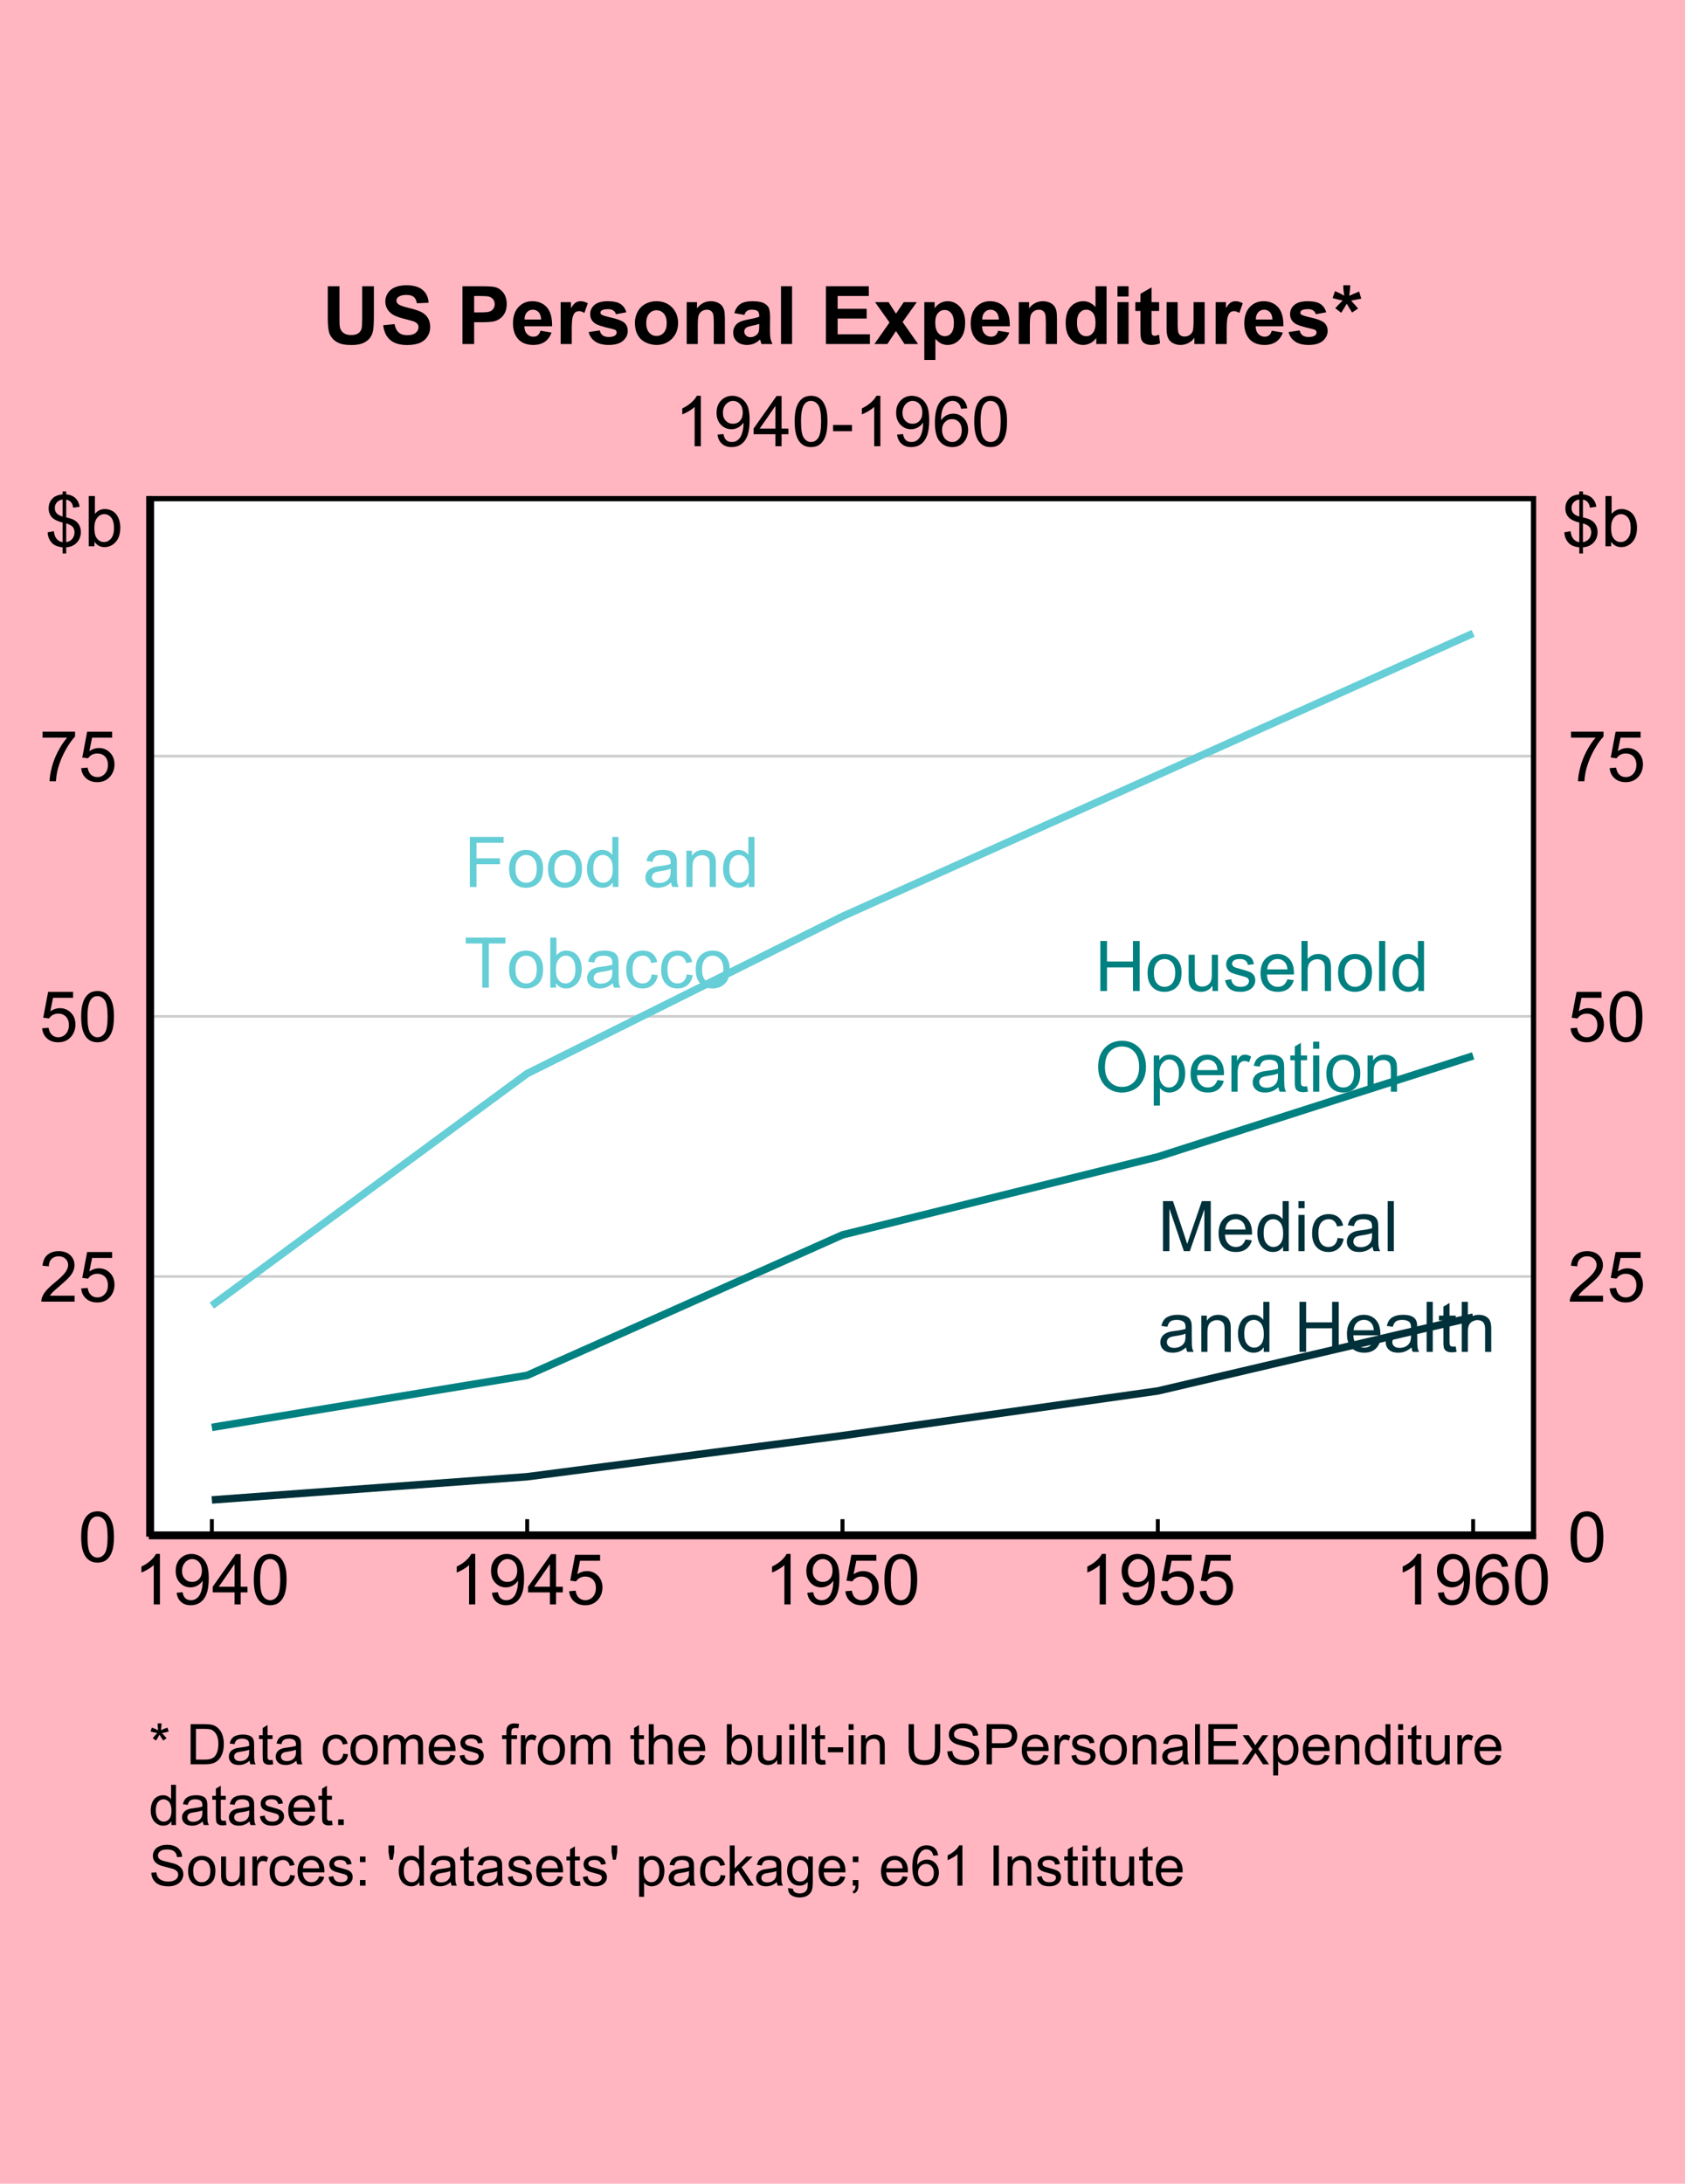 <?xml version="1.0" encoding="UTF-8"?>
<svg xmlns="http://www.w3.org/2000/svg" xmlns:xlink="http://www.w3.org/1999/xlink" width="240pt" height="311pt" viewBox="0 0 240 311" version="1.1">
<defs>
<g>
<symbol overflow="visible" id="glyph0-0">
<path style="stroke:none;" d="M 1.246 0 L 1.246 -6.223 L 6.223 -6.223 L 6.223 0 Z M 1.402 -0.156 L 6.07 -0.156 L 6.07 -6.07 L 1.402 -6.07 Z M 1.402 -0.156 "/>
</symbol>
<symbol overflow="visible" id="glyph0-1">
<path style="stroke:none;" d="M 0.816 0 L 0.816 -7.129 L 5.625 -7.129 L 5.625 -6.289 L 1.762 -6.289 L 1.762 -4.078 L 5.105 -4.078 L 5.105 -3.238 L 1.762 -3.238 L 1.762 0 Z M 0.816 0 "/>
</symbol>
<symbol overflow="visible" id="glyph0-2">
<path style="stroke:none;" d="M 0.332 -2.582 C 0.328 -3.535 0.594 -4.242 1.129 -4.707 C 1.57 -5.086 2.113 -5.277 2.754 -5.281 C 3.461 -5.277 4.039 -5.047 4.492 -4.582 C 4.941 -4.117 5.168 -3.473 5.168 -2.656 C 5.168 -1.984 5.066 -1.461 4.867 -1.086 C 4.668 -0.703 4.379 -0.41 4 -0.199 C 3.617 0.012 3.203 0.117 2.754 0.117 C 2.027 0.117 1.441 -0.113 1 -0.578 C 0.551 -1.039 0.328 -1.707 0.332 -2.582 Z M 1.23 -2.582 C 1.23 -1.918 1.375 -1.422 1.664 -1.094 C 1.953 -0.762 2.316 -0.598 2.754 -0.602 C 3.184 -0.598 3.543 -0.762 3.836 -1.098 C 4.121 -1.426 4.266 -1.93 4.27 -2.609 C 4.266 -3.246 4.121 -3.73 3.832 -4.062 C 3.543 -4.387 3.184 -4.551 2.754 -4.555 C 2.316 -4.551 1.953 -4.387 1.664 -4.062 C 1.375 -3.734 1.23 -3.242 1.23 -2.582 Z M 1.23 -2.582 "/>
</symbol>
<symbol overflow="visible" id="glyph0-3">
<path style="stroke:none;" d="M 4.008 0 L 4.008 -0.652 C 3.68 -0.137 3.195 0.117 2.562 0.117 C 2.148 0.117 1.77 0.004 1.426 -0.223 C 1.078 -0.449 0.812 -0.766 0.625 -1.172 C 0.434 -1.578 0.34 -2.047 0.34 -2.578 C 0.34 -3.094 0.426 -3.559 0.598 -3.98 C 0.77 -4.395 1.027 -4.719 1.371 -4.945 C 1.715 -5.168 2.098 -5.277 2.523 -5.281 C 2.832 -5.277 3.109 -5.211 3.355 -5.082 C 3.594 -4.949 3.793 -4.781 3.949 -4.57 L 3.949 -7.129 L 4.82 -7.129 L 4.82 0 Z M 1.238 -2.578 C 1.234 -1.914 1.375 -1.418 1.656 -1.094 C 1.934 -0.762 2.262 -0.598 2.645 -0.602 C 3.023 -0.598 3.348 -0.754 3.617 -1.07 C 3.883 -1.383 4.02 -1.859 4.02 -2.504 C 4.02 -3.207 3.883 -3.727 3.609 -4.059 C 3.336 -4.387 3 -4.551 2.605 -4.555 C 2.215 -4.551 1.891 -4.395 1.629 -4.078 C 1.367 -3.758 1.234 -3.258 1.238 -2.578 Z M 1.238 -2.578 "/>
</symbol>
<symbol overflow="visible" id="glyph0-4">
<path style="stroke:none;" d=""/>
</symbol>
<symbol overflow="visible" id="glyph0-5">
<path style="stroke:none;" d="M 4.027 -0.637 C 3.699 -0.359 3.387 -0.164 3.09 -0.051 C 2.785 0.062 2.465 0.117 2.125 0.117 C 1.555 0.117 1.117 -0.02 0.816 -0.297 C 0.508 -0.574 0.355 -0.93 0.359 -1.363 C 0.355 -1.613 0.414 -1.844 0.531 -2.055 C 0.645 -2.262 0.797 -2.43 0.984 -2.555 C 1.172 -2.68 1.379 -2.773 1.613 -2.844 C 1.781 -2.887 2.043 -2.934 2.391 -2.977 C 3.098 -3.059 3.617 -3.156 3.953 -3.277 C 3.953 -3.395 3.953 -3.473 3.957 -3.508 C 3.953 -3.859 3.871 -4.109 3.711 -4.258 C 3.484 -4.453 3.152 -4.551 2.715 -4.555 C 2.301 -4.551 1.996 -4.48 1.801 -4.34 C 1.602 -4.195 1.457 -3.941 1.367 -3.574 L 0.512 -3.691 C 0.586 -4.055 0.715 -4.348 0.895 -4.578 C 1.07 -4.801 1.328 -4.977 1.668 -5.098 C 2 -5.219 2.391 -5.277 2.84 -5.281 C 3.277 -5.277 3.637 -5.227 3.914 -5.125 C 4.188 -5.02 4.387 -4.887 4.52 -4.73 C 4.645 -4.57 4.738 -4.375 4.793 -4.137 C 4.824 -3.988 4.84 -3.719 4.84 -3.332 L 4.84 -2.164 C 4.84 -1.344 4.855 -0.828 4.895 -0.617 C 4.926 -0.398 5 -0.195 5.117 0 L 4.203 0 C 4.109 -0.18 4.051 -0.391 4.027 -0.637 Z M 3.953 -2.59 C 3.633 -2.461 3.156 -2.352 2.523 -2.262 C 2.16 -2.207 1.906 -2.148 1.758 -2.086 C 1.609 -2.02 1.492 -1.922 1.414 -1.801 C 1.328 -1.672 1.289 -1.535 1.293 -1.387 C 1.289 -1.148 1.379 -0.953 1.559 -0.801 C 1.734 -0.645 1.992 -0.566 2.336 -0.57 C 2.668 -0.566 2.969 -0.641 3.234 -0.789 C 3.496 -0.934 3.688 -1.137 3.812 -1.395 C 3.902 -1.59 3.949 -1.879 3.953 -2.27 Z M 3.953 -2.59 "/>
</symbol>
<symbol overflow="visible" id="glyph0-6">
<path style="stroke:none;" d="M 0.656 0 L 0.656 -5.164 L 1.445 -5.164 L 1.445 -4.43 C 1.82 -4.996 2.367 -5.277 3.086 -5.281 C 3.395 -5.277 3.68 -5.223 3.945 -5.113 C 4.203 -5 4.398 -4.852 4.531 -4.672 C 4.656 -4.488 4.75 -4.273 4.805 -4.027 C 4.836 -3.859 4.852 -3.578 4.852 -3.176 L 4.852 0 L 3.977 0 L 3.977 -3.141 C 3.973 -3.496 3.938 -3.762 3.875 -3.941 C 3.805 -4.117 3.684 -4.258 3.512 -4.363 C 3.336 -4.469 3.133 -4.523 2.902 -4.523 C 2.527 -4.523 2.207 -4.402 1.938 -4.168 C 1.664 -3.926 1.527 -3.477 1.531 -2.82 L 1.531 0 Z M 0.656 0 "/>
</symbol>
<symbol overflow="visible" id="glyph0-7">
<path style="stroke:none;" d="M 2.582 0 L 2.582 -6.289 L 0.234 -6.289 L 0.234 -7.129 L 5.883 -7.129 L 5.883 -6.289 L 3.523 -6.289 L 3.523 0 Z M 2.582 0 "/>
</symbol>
<symbol overflow="visible" id="glyph0-8">
<path style="stroke:none;" d="M 1.465 0 L 0.652 0 L 0.652 -7.129 L 1.527 -7.129 L 1.527 -4.586 C 1.895 -5.047 2.367 -5.277 2.941 -5.281 C 3.258 -5.277 3.559 -5.215 3.844 -5.09 C 4.125 -4.961 4.355 -4.781 4.543 -4.551 C 4.723 -4.316 4.867 -4.035 4.973 -3.711 C 5.074 -3.379 5.125 -3.031 5.129 -2.66 C 5.125 -1.773 4.906 -1.086 4.473 -0.605 C 4.031 -0.121 3.508 0.117 2.898 0.117 C 2.285 0.117 1.809 -0.137 1.465 -0.648 Z M 1.453 -2.621 C 1.453 -1.996 1.535 -1.551 1.707 -1.277 C 1.98 -0.824 2.355 -0.598 2.824 -0.602 C 3.207 -0.598 3.535 -0.766 3.816 -1.102 C 4.09 -1.434 4.23 -1.926 4.234 -2.586 C 4.23 -3.258 4.098 -3.758 3.832 -4.078 C 3.566 -4.398 3.242 -4.559 2.863 -4.562 C 2.477 -4.559 2.145 -4.391 1.871 -4.062 C 1.59 -3.727 1.453 -3.246 1.453 -2.621 Z M 1.453 -2.621 "/>
</symbol>
<symbol overflow="visible" id="glyph0-9">
<path style="stroke:none;" d="M 4.027 -1.891 L 4.887 -1.781 C 4.793 -1.188 4.551 -0.723 4.164 -0.387 C 3.773 -0.051 3.297 0.117 2.738 0.117 C 2.027 0.117 1.461 -0.113 1.031 -0.574 C 0.602 -1.035 0.387 -1.695 0.391 -2.562 C 0.387 -3.117 0.477 -3.605 0.664 -4.023 C 0.844 -4.441 1.125 -4.754 1.508 -4.965 C 1.883 -5.172 2.297 -5.277 2.742 -5.281 C 3.301 -5.277 3.758 -5.137 4.117 -4.855 C 4.473 -4.57 4.703 -4.168 4.805 -3.648 L 3.953 -3.516 C 3.871 -3.859 3.727 -4.117 3.523 -4.297 C 3.312 -4.469 3.066 -4.559 2.777 -4.562 C 2.332 -4.559 1.973 -4.398 1.699 -4.086 C 1.426 -3.766 1.289 -3.266 1.289 -2.586 C 1.289 -1.891 1.422 -1.387 1.688 -1.074 C 1.953 -0.754 2.297 -0.598 2.727 -0.602 C 3.066 -0.598 3.355 -0.703 3.586 -0.918 C 3.816 -1.125 3.961 -1.449 4.027 -1.891 Z M 4.027 -1.891 "/>
</symbol>
<symbol overflow="visible" id="glyph0-10">
<path style="stroke:none;" d="M 0.797 0 L 0.797 -7.129 L 1.742 -7.129 L 1.742 -4.203 L 5.445 -4.203 L 5.445 -7.129 L 6.391 -7.129 L 6.391 0 L 5.445 0 L 5.445 -3.359 L 1.742 -3.359 L 1.742 0 Z M 0.797 0 "/>
</symbol>
<symbol overflow="visible" id="glyph0-11">
<path style="stroke:none;" d="M 4.039 0 L 4.039 -0.758 C 3.633 -0.172 3.09 0.117 2.402 0.117 C 2.098 0.117 1.812 0.059 1.547 -0.059 C 1.281 -0.176 1.086 -0.32 0.961 -0.496 C 0.832 -0.672 0.742 -0.891 0.691 -1.148 C 0.652 -1.32 0.633 -1.59 0.637 -1.965 L 0.637 -5.164 L 1.512 -5.164 L 1.512 -2.301 C 1.512 -1.84 1.527 -1.531 1.566 -1.375 C 1.617 -1.145 1.734 -0.965 1.914 -0.832 C 2.09 -0.699 2.312 -0.633 2.578 -0.637 C 2.84 -0.633 3.086 -0.699 3.316 -0.836 C 3.543 -0.969 3.703 -1.152 3.805 -1.387 C 3.898 -1.617 3.949 -1.953 3.949 -2.398 L 3.949 -5.164 L 4.824 -5.164 L 4.824 0 Z M 4.039 0 "/>
</symbol>
<symbol overflow="visible" id="glyph0-12">
<path style="stroke:none;" d="M 0.305 -1.543 L 1.172 -1.676 C 1.219 -1.328 1.352 -1.062 1.578 -0.879 C 1.797 -0.691 2.109 -0.598 2.508 -0.602 C 2.91 -0.598 3.207 -0.68 3.402 -0.848 C 3.594 -1.008 3.691 -1.199 3.695 -1.426 C 3.691 -1.621 3.605 -1.777 3.438 -1.891 C 3.316 -1.965 3.02 -2.062 2.543 -2.188 C 1.902 -2.344 1.457 -2.484 1.207 -2.605 C 0.957 -2.723 0.77 -2.887 0.645 -3.098 C 0.516 -3.305 0.449 -3.535 0.453 -3.793 C 0.449 -4.02 0.504 -4.234 0.609 -4.43 C 0.715 -4.625 0.855 -4.789 1.039 -4.922 C 1.172 -5.02 1.359 -5.102 1.598 -5.176 C 1.828 -5.242 2.078 -5.277 2.352 -5.281 C 2.754 -5.277 3.109 -5.219 3.418 -5.105 C 3.723 -4.984 3.949 -4.828 4.098 -4.629 C 4.238 -4.43 4.34 -4.164 4.402 -3.832 L 3.543 -3.715 C 3.504 -3.98 3.391 -4.188 3.207 -4.336 C 3.016 -4.484 2.754 -4.559 2.418 -4.562 C 2.012 -4.559 1.723 -4.492 1.555 -4.363 C 1.379 -4.227 1.293 -4.07 1.297 -3.895 C 1.293 -3.781 1.332 -3.68 1.406 -3.59 C 1.477 -3.492 1.586 -3.414 1.742 -3.355 C 1.824 -3.32 2.082 -3.246 2.516 -3.133 C 3.129 -2.965 3.562 -2.828 3.809 -2.723 C 4.051 -2.617 4.242 -2.465 4.383 -2.266 C 4.523 -2.062 4.594 -1.812 4.594 -1.516 C 4.594 -1.223 4.508 -0.949 4.34 -0.691 C 4.168 -0.434 3.922 -0.234 3.602 -0.094 C 3.277 0.047 2.914 0.117 2.516 0.117 C 1.84 0.117 1.328 -0.02 0.98 -0.301 C 0.625 -0.574 0.402 -0.988 0.305 -1.543 Z M 0.305 -1.543 "/>
</symbol>
<symbol overflow="visible" id="glyph0-13">
<path style="stroke:none;" d="M 4.191 -1.664 L 5.098 -1.551 C 4.953 -1.02 4.688 -0.609 4.305 -0.32 C 3.918 -0.027 3.426 0.117 2.824 0.117 C 2.066 0.117 1.465 -0.113 1.027 -0.578 C 0.582 -1.043 0.363 -1.695 0.363 -2.539 C 0.363 -3.402 0.586 -4.078 1.035 -4.559 C 1.48 -5.039 2.062 -5.277 2.777 -5.281 C 3.465 -5.277 4.027 -5.043 4.469 -4.574 C 4.902 -4.102 5.121 -3.441 5.125 -2.59 C 5.121 -2.539 5.121 -2.461 5.121 -2.359 L 1.27 -2.359 C 1.297 -1.789 1.457 -1.355 1.75 -1.055 C 2.035 -0.75 2.395 -0.598 2.828 -0.602 C 3.148 -0.598 3.422 -0.684 3.652 -0.855 C 3.875 -1.023 4.055 -1.293 4.191 -1.664 Z M 1.316 -3.078 L 4.203 -3.078 C 4.16 -3.508 4.051 -3.836 3.871 -4.055 C 3.59 -4.391 3.227 -4.559 2.785 -4.562 C 2.379 -4.559 2.043 -4.422 1.773 -4.156 C 1.496 -3.883 1.344 -3.523 1.316 -3.078 Z M 1.316 -3.078 "/>
</symbol>
<symbol overflow="visible" id="glyph0-14">
<path style="stroke:none;" d="M 0.656 0 L 0.656 -7.129 L 1.531 -7.129 L 1.531 -4.57 C 1.938 -5.043 2.453 -5.277 3.078 -5.281 C 3.457 -5.277 3.789 -5.203 4.074 -5.055 C 4.352 -4.902 4.555 -4.695 4.68 -4.43 C 4.801 -4.164 4.863 -3.777 4.863 -3.273 L 4.863 0 L 3.988 0 L 3.988 -3.273 C 3.984 -3.707 3.891 -4.023 3.703 -4.227 C 3.512 -4.422 3.242 -4.523 2.898 -4.527 C 2.637 -4.523 2.391 -4.457 2.164 -4.324 C 1.934 -4.191 1.773 -4.008 1.676 -3.777 C 1.578 -3.547 1.527 -3.23 1.531 -2.824 L 1.531 0 Z M 0.656 0 "/>
</symbol>
<symbol overflow="visible" id="glyph0-15">
<path style="stroke:none;" d="M 0.637 0 L 0.637 -7.129 L 1.512 -7.129 L 1.512 0 Z M 0.637 0 "/>
</symbol>
<symbol overflow="visible" id="glyph0-16">
<path style="stroke:none;" d="M 0.48 -3.473 C 0.48 -4.652 0.797 -5.578 1.434 -6.25 C 2.066 -6.918 2.887 -7.254 3.895 -7.254 C 4.551 -7.254 5.145 -7.094 5.676 -6.781 C 6.203 -6.465 6.605 -6.027 6.883 -5.469 C 7.156 -4.902 7.293 -4.266 7.297 -3.555 C 7.293 -2.828 7.148 -2.18 6.859 -1.613 C 6.566 -1.039 6.152 -0.609 5.621 -0.316 C 5.082 -0.027 4.508 0.117 3.891 0.121 C 3.219 0.117 2.617 -0.043 2.09 -0.363 C 1.559 -0.688 1.156 -1.129 0.887 -1.691 C 0.613 -2.25 0.48 -2.844 0.48 -3.473 Z M 1.453 -3.457 C 1.453 -2.598 1.684 -1.918 2.145 -1.426 C 2.605 -0.93 3.184 -0.684 3.887 -0.688 C 4.59 -0.684 5.176 -0.934 5.637 -1.434 C 6.094 -1.93 6.32 -2.637 6.324 -3.559 C 6.32 -4.137 6.223 -4.645 6.031 -5.078 C 5.832 -5.508 5.547 -5.844 5.172 -6.082 C 4.793 -6.32 4.367 -6.438 3.898 -6.441 C 3.227 -6.438 2.652 -6.211 2.176 -5.754 C 1.691 -5.293 1.453 -4.527 1.453 -3.457 Z M 1.453 -3.457 "/>
</symbol>
<symbol overflow="visible" id="glyph0-17">
<path style="stroke:none;" d="M 0.656 1.98 L 0.656 -5.164 L 1.453 -5.164 L 1.453 -4.492 C 1.641 -4.754 1.852 -4.949 2.09 -5.082 C 2.324 -5.211 2.613 -5.277 2.953 -5.281 C 3.391 -5.277 3.777 -5.164 4.117 -4.941 C 4.453 -4.711 4.707 -4.391 4.883 -3.98 C 5.051 -3.562 5.137 -3.109 5.141 -2.621 C 5.137 -2.09 5.043 -1.613 4.855 -1.191 C 4.664 -0.766 4.387 -0.441 4.027 -0.219 C 3.664 0.008 3.285 0.117 2.887 0.117 C 2.594 0.117 2.332 0.059 2.102 -0.066 C 1.867 -0.188 1.676 -0.344 1.531 -0.535 L 1.531 1.98 Z M 1.449 -2.555 C 1.445 -1.887 1.582 -1.395 1.852 -1.078 C 2.121 -0.758 2.445 -0.598 2.828 -0.602 C 3.215 -0.598 3.547 -0.762 3.828 -1.094 C 4.102 -1.422 4.242 -1.934 4.246 -2.625 C 4.242 -3.281 4.105 -3.773 3.84 -4.102 C 3.566 -4.43 3.242 -4.594 2.867 -4.594 C 2.492 -4.594 2.164 -4.418 1.879 -4.07 C 1.59 -3.723 1.445 -3.219 1.449 -2.555 Z M 1.449 -2.555 "/>
</symbol>
<symbol overflow="visible" id="glyph0-18">
<path style="stroke:none;" d="M 0.648 0 L 0.648 -5.164 L 1.434 -5.164 L 1.434 -4.383 C 1.633 -4.746 1.816 -4.984 1.988 -5.105 C 2.156 -5.219 2.348 -5.277 2.555 -5.281 C 2.848 -5.277 3.145 -5.184 3.453 -5 L 3.152 -4.188 C 2.934 -4.309 2.719 -4.371 2.508 -4.375 C 2.316 -4.371 2.145 -4.312 1.992 -4.203 C 1.84 -4.086 1.73 -3.93 1.668 -3.727 C 1.57 -3.414 1.523 -3.07 1.523 -2.703 L 1.523 0 Z M 0.648 0 "/>
</symbol>
<symbol overflow="visible" id="glyph0-19">
<path style="stroke:none;" d="M 2.566 -0.781 L 2.695 -0.008 C 2.445 0.043 2.223 0.062 2.031 0.066 C 1.711 0.062 1.465 0.016 1.293 -0.082 C 1.117 -0.184 0.992 -0.312 0.922 -0.477 C 0.848 -0.637 0.812 -0.984 0.816 -1.512 L 0.816 -4.484 L 0.176 -4.484 L 0.176 -5.164 L 0.816 -5.164 L 0.816 -6.441 L 1.688 -6.969 L 1.688 -5.164 L 2.566 -5.164 L 2.566 -4.484 L 1.688 -4.484 L 1.688 -1.465 C 1.688 -1.215 1.703 -1.051 1.734 -0.98 C 1.766 -0.906 1.812 -0.852 1.883 -0.812 C 1.949 -0.77 2.051 -0.75 2.184 -0.75 C 2.277 -0.75 2.406 -0.758 2.566 -0.781 Z M 2.566 -0.781 "/>
</symbol>
<symbol overflow="visible" id="glyph0-20">
<path style="stroke:none;" d="M 0.66 -6.121 L 0.66 -7.129 L 1.535 -7.129 L 1.535 -6.121 Z M 0.66 0 L 0.66 -5.164 L 1.535 -5.164 L 1.535 0 Z M 0.66 0 "/>
</symbol>
<symbol overflow="visible" id="glyph0-21">
<path style="stroke:none;" d="M 0.738 0 L 0.738 -7.129 L 2.16 -7.129 L 3.848 -2.082 C 4 -1.605 4.113 -1.254 4.188 -1.027 C 4.266 -1.281 4.391 -1.664 4.566 -2.168 L 6.273 -7.129 L 7.543 -7.129 L 7.543 0 L 6.633 0 L 6.633 -5.965 L 4.562 0 L 3.711 0 L 1.648 -6.07 L 1.648 0 Z M 0.738 0 "/>
</symbol>
<symbol overflow="visible" id="glyph1-0">
<path style="stroke:none;" d="M 1.25 0 L 1.25 -6.25 L 6.25 -6.25 L 6.25 0 Z M 1.406 -0.156 L 6.094 -0.156 L 6.094 -6.094 L 1.406 -6.094 Z M 1.406 -0.156 "/>
</symbol>
<symbol overflow="visible" id="glyph1-1">
<path style="stroke:none;" d="M 0.414 -3.531 C 0.41 -4.375 0.496 -5.055 0.676 -5.574 C 0.848 -6.086 1.109 -6.484 1.453 -6.766 C 1.797 -7.043 2.227 -7.184 2.75 -7.188 C 3.129 -7.184 3.465 -7.105 3.758 -6.953 C 4.047 -6.797 4.289 -6.574 4.477 -6.285 C 4.664 -5.992 4.812 -5.637 4.922 -5.223 C 5.027 -4.801 5.078 -4.238 5.082 -3.531 C 5.078 -2.688 4.992 -2.008 4.824 -1.496 C 4.648 -0.977 4.391 -0.578 4.051 -0.301 C 3.703 -0.02 3.27 0.117 2.75 0.121 C 2.055 0.117 1.516 -0.129 1.125 -0.621 C 0.648 -1.215 0.41 -2.184 0.414 -3.531 Z M 1.32 -3.531 C 1.316 -2.352 1.453 -1.57 1.73 -1.184 C 2.004 -0.793 2.344 -0.598 2.75 -0.602 C 3.148 -0.598 3.488 -0.793 3.766 -1.188 C 4.039 -1.574 4.176 -2.355 4.18 -3.531 C 4.176 -4.707 4.039 -5.488 3.766 -5.879 C 3.488 -6.262 3.145 -6.457 2.738 -6.461 C 2.332 -6.457 2.012 -6.285 1.773 -5.945 C 1.469 -5.508 1.316 -4.703 1.32 -3.531 Z M 1.32 -3.531 "/>
</symbol>
<symbol overflow="visible" id="glyph1-2">
<path style="stroke:none;" d="M 5.035 -0.844 L 5.035 0 L 0.305 0 C 0.297 -0.211 0.328 -0.414 0.406 -0.609 C 0.523 -0.93 0.719 -1.246 0.984 -1.562 C 1.25 -1.871 1.633 -2.234 2.133 -2.648 C 2.91 -3.281 3.434 -3.785 3.711 -4.16 C 3.98 -4.535 4.117 -4.887 4.121 -5.219 C 4.117 -5.566 3.992 -5.859 3.746 -6.102 C 3.496 -6.336 3.172 -6.457 2.773 -6.461 C 2.348 -6.457 2.012 -6.328 1.758 -6.078 C 1.5 -5.82 1.371 -5.469 1.371 -5.023 L 0.469 -5.117 C 0.531 -5.789 0.762 -6.305 1.168 -6.656 C 1.566 -7.008 2.109 -7.184 2.793 -7.188 C 3.477 -7.184 4.02 -6.992 4.422 -6.617 C 4.82 -6.234 5.02 -5.762 5.023 -5.199 C 5.02 -4.91 4.961 -4.629 4.848 -4.355 C 4.727 -4.074 4.535 -3.785 4.266 -3.48 C 3.992 -3.176 3.539 -2.754 2.91 -2.223 C 2.379 -1.777 2.039 -1.477 1.895 -1.32 C 1.742 -1.16 1.621 -1.004 1.523 -0.844 Z M 5.035 -0.844 "/>
</symbol>
<symbol overflow="visible" id="glyph1-3">
<path style="stroke:none;" d="M 0.414 -1.875 L 1.336 -1.953 C 1.406 -1.5 1.562 -1.164 1.812 -0.941 C 2.059 -0.711 2.359 -0.598 2.715 -0.602 C 3.137 -0.598 3.496 -0.758 3.789 -1.078 C 4.078 -1.398 4.223 -1.82 4.227 -2.348 C 4.223 -2.848 4.082 -3.242 3.805 -3.535 C 3.52 -3.82 3.152 -3.965 2.699 -3.969 C 2.414 -3.965 2.16 -3.902 1.934 -3.777 C 1.707 -3.648 1.527 -3.48 1.398 -3.277 L 0.57 -3.383 L 1.266 -7.062 L 4.824 -7.062 L 4.824 -6.219 L 1.969 -6.219 L 1.582 -4.297 C 2.012 -4.594 2.461 -4.746 2.934 -4.746 C 3.555 -4.746 4.082 -4.527 4.516 -4.094 C 4.941 -3.66 5.156 -3.105 5.16 -2.426 C 5.156 -1.777 4.969 -1.215 4.594 -0.746 C 4.133 -0.168 3.504 0.117 2.715 0.121 C 2.059 0.117 1.527 -0.062 1.121 -0.426 C 0.707 -0.789 0.473 -1.273 0.414 -1.875 Z M 0.414 -1.875 "/>
</symbol>
<symbol overflow="visible" id="glyph1-4">
<path style="stroke:none;" d="M 0.473 -6.219 L 0.473 -7.066 L 5.109 -7.066 L 5.109 -6.383 C 4.648 -5.895 4.195 -5.25 3.75 -4.449 C 3.305 -3.641 2.957 -2.816 2.715 -1.969 C 2.535 -1.367 2.426 -0.711 2.379 0 L 1.477 0 C 1.484 -0.562 1.594 -1.242 1.805 -2.039 C 2.016 -2.836 2.32 -3.605 2.719 -4.348 C 3.113 -5.09 3.531 -5.711 3.98 -6.219 Z M 0.473 -6.219 "/>
</symbol>
<symbol overflow="visible" id="glyph1-5">
<path style="stroke:none;" d="M 3.727 0 L 2.848 0 L 2.848 -5.602 C 2.637 -5.398 2.359 -5.195 2.016 -4.992 C 1.672 -4.789 1.363 -4.637 1.09 -4.539 L 1.09 -5.391 C 1.582 -5.621 2.012 -5.898 2.379 -6.23 C 2.746 -6.555 3.004 -6.875 3.16 -7.188 L 3.727 -7.188 Z M 3.727 0 "/>
</symbol>
<symbol overflow="visible" id="glyph1-6">
<path style="stroke:none;" d="M 0.547 -1.656 L 1.391 -1.734 C 1.461 -1.336 1.598 -1.047 1.801 -0.867 C 2 -0.688 2.262 -0.598 2.578 -0.602 C 2.848 -0.598 3.082 -0.66 3.289 -0.785 C 3.488 -0.91 3.656 -1.074 3.789 -1.281 C 3.918 -1.488 4.027 -1.77 4.117 -2.121 C 4.203 -2.473 4.246 -2.828 4.25 -3.195 C 4.246 -3.227 4.246 -3.285 4.242 -3.367 C 4.066 -3.086 3.824 -2.859 3.523 -2.688 C 3.215 -2.512 2.887 -2.426 2.535 -2.426 C 1.938 -2.426 1.434 -2.641 1.027 -3.07 C 0.613 -3.5 0.41 -4.066 0.414 -4.77 C 0.41 -5.496 0.625 -6.078 1.055 -6.523 C 1.484 -6.961 2.02 -7.184 2.664 -7.188 C 3.129 -7.184 3.555 -7.059 3.941 -6.812 C 4.328 -6.559 4.621 -6.199 4.82 -5.738 C 5.02 -5.27 5.121 -4.602 5.121 -3.727 C 5.121 -2.809 5.02 -2.078 4.824 -1.539 C 4.621 -0.996 4.328 -0.582 3.938 -0.301 C 3.547 -0.02 3.086 0.117 2.559 0.121 C 1.996 0.117 1.539 -0.035 1.188 -0.344 C 0.832 -0.652 0.617 -1.09 0.547 -1.656 Z M 4.145 -4.812 C 4.141 -5.312 4.008 -5.715 3.742 -6.016 C 3.473 -6.309 3.148 -6.457 2.773 -6.461 C 2.379 -6.457 2.039 -6.297 1.754 -5.98 C 1.461 -5.66 1.316 -5.246 1.32 -4.742 C 1.316 -4.281 1.453 -3.91 1.73 -3.629 C 2.004 -3.34 2.344 -3.199 2.75 -3.203 C 3.152 -3.199 3.488 -3.34 3.75 -3.629 C 4.012 -3.91 4.141 -4.305 4.145 -4.812 Z M 4.145 -4.812 "/>
</symbol>
<symbol overflow="visible" id="glyph1-7">
<path style="stroke:none;" d="M 3.234 0 L 3.234 -1.715 L 0.125 -1.715 L 0.125 -2.52 L 3.395 -7.156 L 4.109 -7.156 L 4.109 -2.52 L 5.078 -2.52 L 5.078 -1.715 L 4.109 -1.715 L 4.109 0 Z M 3.234 -2.52 L 3.234 -5.746 L 0.992 -2.52 Z M 3.234 -2.52 "/>
</symbol>
<symbol overflow="visible" id="glyph1-8">
<path style="stroke:none;" d="M 4.977 -5.406 L 4.102 -5.336 C 4.023 -5.68 3.91 -5.93 3.77 -6.09 C 3.527 -6.336 3.234 -6.461 2.891 -6.465 C 2.605 -6.461 2.359 -6.383 2.152 -6.23 C 1.871 -6.027 1.652 -5.734 1.496 -5.348 C 1.332 -4.957 1.25 -4.406 1.25 -3.691 C 1.457 -4.012 1.715 -4.25 2.023 -4.41 C 2.328 -4.562 2.652 -4.641 2.988 -4.645 C 3.574 -4.641 4.07 -4.426 4.484 -3.996 C 4.891 -3.566 5.098 -3.008 5.102 -2.324 C 5.098 -1.871 5 -1.453 4.812 -1.07 C 4.617 -0.684 4.352 -0.387 4.016 -0.184 C 3.672 0.02 3.289 0.117 2.859 0.121 C 2.125 0.117 1.527 -0.148 1.066 -0.684 C 0.605 -1.219 0.375 -2.109 0.375 -3.352 C 0.375 -4.734 0.629 -5.738 1.141 -6.367 C 1.586 -6.91 2.188 -7.184 2.945 -7.188 C 3.504 -7.184 3.965 -7.027 4.328 -6.715 C 4.684 -6.398 4.898 -5.961 4.977 -5.406 Z M 1.387 -2.32 C 1.383 -2.016 1.445 -1.723 1.578 -1.449 C 1.703 -1.168 1.883 -0.957 2.117 -0.816 C 2.344 -0.668 2.59 -0.598 2.848 -0.602 C 3.215 -0.598 3.531 -0.746 3.801 -1.051 C 4.066 -1.348 4.199 -1.754 4.203 -2.27 C 4.199 -2.762 4.07 -3.152 3.809 -3.438 C 3.543 -3.723 3.211 -3.867 2.812 -3.867 C 2.414 -3.867 2.074 -3.723 1.801 -3.438 C 1.52 -3.152 1.383 -2.781 1.387 -2.32 Z M 1.387 -2.32 "/>
</symbol>
<symbol overflow="visible" id="glyph1-9">
<path style="stroke:none;" d="M 2.492 1.031 L 2.492 0.152 C 2.047 0.098 1.691 0 1.418 -0.141 C 1.145 -0.281 0.906 -0.508 0.707 -0.828 C 0.504 -1.141 0.387 -1.527 0.355 -1.988 L 1.242 -2.152 C 1.309 -1.676 1.426 -1.332 1.602 -1.113 C 1.844 -0.801 2.141 -0.625 2.492 -0.59 L 2.492 -3.391 C 2.125 -3.457 1.758 -3.598 1.383 -3.809 C 1.102 -3.965 0.883 -4.18 0.734 -4.457 C 0.578 -4.734 0.504 -5.047 0.508 -5.398 C 0.504 -6.02 0.727 -6.527 1.172 -6.918 C 1.469 -7.176 1.906 -7.336 2.492 -7.398 L 2.492 -7.816 L 3.008 -7.816 L 3.008 -7.398 C 3.516 -7.348 3.922 -7.199 4.223 -6.949 C 4.605 -6.629 4.836 -6.188 4.918 -5.633 L 4.008 -5.5 C 3.953 -5.84 3.844 -6.102 3.684 -6.289 C 3.516 -6.469 3.289 -6.594 3.008 -6.656 L 3.008 -4.121 C 3.445 -4.004 3.738 -3.918 3.887 -3.863 C 4.156 -3.738 4.379 -3.594 4.555 -3.422 C 4.723 -3.25 4.855 -3.043 4.953 -2.809 C 5.043 -2.566 5.09 -2.309 5.094 -2.035 C 5.09 -1.426 4.898 -0.918 4.512 -0.512 C 4.121 -0.105 3.617 0.109 3.008 0.141 L 3.008 1.031 Z M 2.492 -6.664 C 2.145 -6.609 1.875 -6.473 1.68 -6.254 C 1.48 -6.027 1.383 -5.766 1.387 -5.469 C 1.383 -5.164 1.465 -4.914 1.637 -4.715 C 1.801 -4.512 2.086 -4.352 2.492 -4.234 Z M 3.008 -0.59 C 3.344 -0.633 3.625 -0.781 3.852 -1.035 C 4.07 -1.285 4.184 -1.598 4.188 -1.977 C 4.184 -2.293 4.105 -2.551 3.949 -2.746 C 3.793 -2.938 3.477 -3.109 3.008 -3.266 Z M 3.008 -0.59 "/>
</symbol>
<symbol overflow="visible" id="glyph1-10">
<path style="stroke:none;" d="M 1.469 0 L 0.656 0 L 0.656 -7.156 L 1.531 -7.156 L 1.531 -4.605 C 1.898 -5.07 2.375 -5.301 2.953 -5.305 C 3.273 -5.301 3.574 -5.238 3.859 -5.109 C 4.145 -4.98 4.379 -4.797 4.562 -4.566 C 4.746 -4.332 4.891 -4.055 4.996 -3.727 C 5.098 -3.398 5.148 -3.047 5.152 -2.672 C 5.148 -1.781 4.93 -1.094 4.492 -0.609 C 4.051 -0.125 3.523 0.117 2.91 0.117 C 2.297 0.117 1.816 -0.137 1.469 -0.648 Z M 1.461 -2.633 C 1.457 -2.008 1.543 -1.559 1.715 -1.285 C 1.988 -0.828 2.363 -0.602 2.836 -0.605 C 3.219 -0.602 3.551 -0.77 3.832 -1.105 C 4.113 -1.438 4.254 -1.934 4.254 -2.598 C 4.254 -3.27 4.117 -3.77 3.848 -4.094 C 3.578 -4.414 3.254 -4.574 2.875 -4.578 C 2.488 -4.574 2.156 -4.41 1.879 -4.078 C 1.598 -3.742 1.457 -3.258 1.461 -2.633 Z M 1.461 -2.633 "/>
</symbol>
<symbol overflow="visible" id="glyph1-11">
<path style="stroke:none;" d="M 0.316 -2.148 L 0.316 -3.031 L 3.016 -3.031 L 3.016 -2.148 Z M 0.316 -2.148 "/>
</symbol>
<symbol overflow="visible" id="glyph2-0">
<path style="stroke:none;" d="M 1.438 0 L 1.438 -7.188 L 7.188 -7.188 L 7.188 0 Z M 1.617 -0.18 L 7.008 -0.18 L 7.008 -7.008 L 1.617 -7.008 Z M 1.617 -0.18 "/>
</symbol>
<symbol overflow="visible" id="glyph2-1">
<path style="stroke:none;" d="M 0.824 -8.23 L 2.488 -8.23 L 2.488 -3.773 C 2.484 -3.062 2.504 -2.602 2.551 -2.398 C 2.617 -2.055 2.789 -1.785 3.059 -1.586 C 3.324 -1.379 3.688 -1.277 4.156 -1.281 C 4.625 -1.277 4.98 -1.375 5.223 -1.57 C 5.457 -1.762 5.602 -1.996 5.652 -2.277 C 5.699 -2.555 5.723 -3.023 5.727 -3.68 L 5.727 -8.23 L 7.391 -8.23 L 7.391 -3.906 C 7.387 -2.918 7.344 -2.219 7.254 -1.812 C 7.164 -1.402 6.996 -1.059 6.758 -0.781 C 6.512 -0.496 6.191 -0.273 5.789 -0.109 C 5.383 0.059 4.855 0.141 4.207 0.141 C 3.418 0.141 2.82 0.051 2.418 -0.133 C 2.008 -0.312 1.688 -0.547 1.453 -0.84 C 1.219 -1.125 1.062 -1.43 0.988 -1.75 C 0.875 -2.223 0.82 -2.918 0.824 -3.84 Z M 0.824 -8.23 "/>
</symbol>
<symbol overflow="visible" id="glyph2-2">
<path style="stroke:none;" d="M 0.414 -2.68 L 2.031 -2.836 C 2.129 -2.293 2.328 -1.895 2.625 -1.641 C 2.922 -1.383 3.32 -1.254 3.828 -1.258 C 4.359 -1.254 4.766 -1.367 5.039 -1.598 C 5.309 -1.82 5.441 -2.086 5.445 -2.391 C 5.441 -2.586 5.387 -2.75 5.273 -2.887 C 5.16 -3.023 4.961 -3.145 4.676 -3.246 C 4.48 -3.312 4.035 -3.43 3.348 -3.605 C 2.453 -3.824 1.828 -4.098 1.473 -4.418 C 0.965 -4.871 0.715 -5.422 0.715 -6.074 C 0.715 -6.492 0.832 -6.883 1.07 -7.25 C 1.305 -7.613 1.648 -7.895 2.098 -8.086 C 2.543 -8.273 3.082 -8.367 3.719 -8.371 C 4.746 -8.367 5.523 -8.141 6.047 -7.691 C 6.57 -7.234 6.844 -6.629 6.875 -5.879 L 5.211 -5.805 C 5.137 -6.227 4.984 -6.531 4.754 -6.719 C 4.516 -6.902 4.164 -6.996 3.699 -6.996 C 3.215 -6.996 2.84 -6.895 2.566 -6.699 C 2.387 -6.566 2.297 -6.398 2.301 -6.188 C 2.297 -5.992 2.379 -5.824 2.551 -5.688 C 2.754 -5.512 3.262 -5.328 4.074 -5.137 C 4.879 -4.945 5.48 -4.746 5.871 -4.543 C 6.258 -4.336 6.559 -4.059 6.781 -3.707 C 6.996 -3.352 7.105 -2.914 7.109 -2.398 C 7.105 -1.922 6.977 -1.48 6.715 -1.07 C 6.453 -0.656 6.082 -0.352 5.605 -0.152 C 5.125 0.043 4.527 0.141 3.812 0.145 C 2.77 0.141 1.969 -0.098 1.414 -0.574 C 0.852 -1.055 0.52 -1.754 0.414 -2.68 Z M 0.414 -2.68 "/>
</symbol>
<symbol overflow="visible" id="glyph2-3">
<path style="stroke:none;" d=""/>
</symbol>
<symbol overflow="visible" id="glyph2-4">
<path style="stroke:none;" d="M 0.836 0 L 0.836 -8.23 L 3.504 -8.23 C 4.512 -8.227 5.168 -8.188 5.48 -8.109 C 5.949 -7.984 6.344 -7.715 6.664 -7.301 C 6.977 -6.887 7.137 -6.352 7.141 -5.699 C 7.137 -5.191 7.047 -4.766 6.867 -4.422 C 6.684 -4.074 6.449 -3.805 6.168 -3.613 C 5.883 -3.414 5.594 -3.285 5.305 -3.223 C 4.906 -3.145 4.332 -3.105 3.582 -3.105 L 2.5 -3.105 L 2.5 0 Z M 2.5 -6.84 L 2.5 -4.504 L 3.41 -4.504 C 4.062 -4.5 4.5 -4.543 4.723 -4.633 C 4.941 -4.715 5.113 -4.848 5.242 -5.035 C 5.363 -5.215 5.426 -5.43 5.43 -5.676 C 5.426 -5.973 5.336 -6.219 5.164 -6.418 C 4.984 -6.609 4.762 -6.73 4.496 -6.781 C 4.293 -6.816 3.895 -6.836 3.301 -6.84 Z M 2.5 -6.84 "/>
</symbol>
<symbol overflow="visible" id="glyph2-5">
<path style="stroke:none;" d="M 4.277 -1.898 L 5.852 -1.633 C 5.645 -1.055 5.324 -0.617 4.891 -0.316 C 4.453 -0.02 3.91 0.129 3.258 0.133 C 2.219 0.129 1.449 -0.207 0.953 -0.883 C 0.559 -1.422 0.363 -2.105 0.363 -2.938 C 0.363 -3.922 0.621 -4.695 1.137 -5.258 C 1.652 -5.812 2.305 -6.094 3.102 -6.098 C 3.984 -6.094 4.684 -5.801 5.199 -5.219 C 5.707 -4.629 5.953 -3.73 5.934 -2.527 L 1.98 -2.527 C 1.992 -2.055 2.117 -1.691 2.363 -1.434 C 2.605 -1.172 2.91 -1.043 3.273 -1.043 C 3.52 -1.043 3.727 -1.109 3.895 -1.246 C 4.062 -1.379 4.191 -1.598 4.277 -1.898 Z M 4.367 -3.492 C 4.352 -3.949 4.234 -4.297 4.016 -4.535 C 3.789 -4.77 3.516 -4.887 3.195 -4.891 C 2.848 -4.887 2.562 -4.762 2.34 -4.516 C 2.113 -4.262 2.004 -3.922 2.012 -3.492 Z M 4.367 -3.492 "/>
</symbol>
<symbol overflow="visible" id="glyph2-6">
<path style="stroke:none;" d="M 2.336 0 L 0.758 0 L 0.758 -5.965 L 2.223 -5.965 L 2.223 -5.117 C 2.473 -5.512 2.699 -5.777 2.898 -5.906 C 3.098 -6.031 3.324 -6.094 3.582 -6.098 C 3.938 -6.094 4.285 -5.996 4.621 -5.801 L 4.133 -4.426 C 3.863 -4.594 3.617 -4.68 3.391 -4.684 C 3.168 -4.68 2.98 -4.621 2.828 -4.5 C 2.676 -4.375 2.555 -4.152 2.469 -3.84 C 2.375 -3.52 2.332 -2.855 2.336 -1.844 Z M 2.336 0 "/>
</symbol>
<symbol overflow="visible" id="glyph2-7">
<path style="stroke:none;" d="M 0.27 -1.703 L 1.852 -1.941 C 1.918 -1.633 2.055 -1.402 2.262 -1.242 C 2.465 -1.082 2.754 -1 3.129 -1.004 C 3.535 -1 3.84 -1.078 4.047 -1.23 C 4.184 -1.332 4.254 -1.473 4.258 -1.652 C 4.254 -1.77 4.215 -1.867 4.145 -1.949 C 4.062 -2.023 3.887 -2.094 3.617 -2.156 C 2.34 -2.438 1.535 -2.691 1.195 -2.926 C 0.723 -3.246 0.484 -3.695 0.488 -4.266 C 0.484 -4.781 0.688 -5.215 1.098 -5.57 C 1.504 -5.918 2.141 -6.094 3 -6.098 C 3.812 -6.094 4.418 -5.961 4.816 -5.699 C 5.215 -5.43 5.488 -5.035 5.637 -4.52 L 4.148 -4.246 C 4.086 -4.477 3.965 -4.652 3.785 -4.777 C 3.605 -4.898 3.352 -4.961 3.027 -4.965 C 2.609 -4.961 2.312 -4.902 2.133 -4.789 C 2.012 -4.703 1.949 -4.598 1.953 -4.469 C 1.949 -4.355 2.004 -4.262 2.109 -4.184 C 2.25 -4.078 2.742 -3.93 3.586 -3.738 C 4.426 -3.547 5.012 -3.312 5.344 -3.039 C 5.672 -2.754 5.836 -2.363 5.84 -1.863 C 5.836 -1.316 5.605 -0.844 5.152 -0.453 C 4.691 -0.062 4.02 0.129 3.129 0.133 C 2.316 0.129 1.672 -0.031 1.199 -0.359 C 0.723 -0.684 0.414 -1.133 0.27 -1.703 Z M 0.27 -1.703 "/>
</symbol>
<symbol overflow="visible" id="glyph2-8">
<path style="stroke:none;" d="M 0.461 -3.066 C 0.457 -3.586 0.586 -4.094 0.848 -4.586 C 1.102 -5.074 1.469 -5.449 1.945 -5.711 C 2.418 -5.965 2.945 -6.094 3.531 -6.098 C 4.434 -6.094 5.172 -5.801 5.75 -5.219 C 6.32 -4.629 6.609 -3.891 6.613 -3 C 6.609 -2.094 6.316 -1.344 5.738 -0.754 C 5.152 -0.164 4.422 0.129 3.543 0.133 C 2.992 0.129 2.469 0.008 1.977 -0.234 C 1.477 -0.48 1.102 -0.84 0.848 -1.32 C 0.586 -1.797 0.457 -2.379 0.461 -3.066 Z M 2.078 -2.98 C 2.074 -2.387 2.215 -1.934 2.5 -1.621 C 2.777 -1.305 3.125 -1.148 3.539 -1.152 C 3.949 -1.148 4.293 -1.305 4.574 -1.621 C 4.852 -1.934 4.992 -2.391 4.992 -2.992 C 4.992 -3.574 4.852 -4.023 4.574 -4.34 C 4.293 -4.652 3.949 -4.809 3.539 -4.812 C 3.125 -4.809 2.777 -4.652 2.5 -4.34 C 2.215 -4.023 2.074 -3.57 2.078 -2.98 Z M 2.078 -2.98 "/>
</symbol>
<symbol overflow="visible" id="glyph2-9">
<path style="stroke:none;" d="M 6.25 0 L 4.672 0 L 4.672 -3.043 C 4.668 -3.684 4.637 -4.102 4.57 -4.293 C 4.5 -4.48 4.391 -4.629 4.242 -4.734 C 4.09 -4.836 3.906 -4.887 3.695 -4.891 C 3.418 -4.887 3.172 -4.812 2.957 -4.664 C 2.738 -4.516 2.59 -4.316 2.512 -4.07 C 2.43 -3.82 2.391 -3.363 2.391 -2.699 L 2.391 0 L 0.812 0 L 0.812 -5.965 L 2.281 -5.965 L 2.281 -5.086 C 2.797 -5.758 3.453 -6.094 4.246 -6.098 C 4.59 -6.094 4.906 -6.031 5.199 -5.91 C 5.484 -5.781 5.703 -5.621 5.852 -5.43 C 5.996 -5.23 6.098 -5.008 6.16 -4.766 C 6.215 -4.516 6.246 -4.164 6.25 -3.707 Z M 6.25 0 "/>
</symbol>
<symbol overflow="visible" id="glyph2-10">
<path style="stroke:none;" d="M 2.004 -4.145 L 0.574 -4.402 C 0.73 -4.973 1.004 -5.398 1.402 -5.68 C 1.793 -5.953 2.379 -6.094 3.156 -6.098 C 3.855 -6.094 4.379 -6.012 4.727 -5.848 C 5.07 -5.68 5.312 -5.465 5.453 -5.211 C 5.59 -4.953 5.66 -4.484 5.664 -3.801 L 5.648 -1.961 C 5.648 -1.434 5.672 -1.047 5.723 -0.797 C 5.773 -0.547 5.867 -0.281 6.008 0 L 4.445 0 C 4.402 -0.102 4.352 -0.254 4.297 -0.465 C 4.266 -0.555 4.246 -0.617 4.238 -0.652 C 3.965 -0.387 3.68 -0.191 3.375 -0.062 C 3.066 0.066 2.738 0.129 2.391 0.133 C 1.777 0.129 1.293 -0.035 0.941 -0.363 C 0.586 -0.695 0.41 -1.117 0.41 -1.629 C 0.41 -1.965 0.488 -2.262 0.652 -2.527 C 0.809 -2.789 1.035 -2.992 1.328 -3.137 C 1.613 -3.273 2.031 -3.398 2.582 -3.504 C 3.316 -3.641 3.828 -3.77 4.117 -3.891 L 4.117 -4.047 C 4.113 -4.348 4.039 -4.562 3.891 -4.695 C 3.742 -4.82 3.457 -4.887 3.043 -4.891 C 2.758 -4.887 2.539 -4.832 2.387 -4.723 C 2.227 -4.613 2.102 -4.418 2.004 -4.145 Z M 4.117 -2.863 C 3.91 -2.793 3.59 -2.711 3.156 -2.621 C 2.715 -2.523 2.43 -2.434 2.297 -2.348 C 2.09 -2.199 1.984 -2.016 1.988 -1.793 C 1.984 -1.57 2.066 -1.379 2.234 -1.219 C 2.395 -1.055 2.605 -0.973 2.863 -0.977 C 3.145 -0.973 3.418 -1.066 3.68 -1.258 C 3.867 -1.398 3.992 -1.574 4.055 -1.781 C 4.094 -1.914 4.113 -2.168 4.117 -2.551 Z M 4.117 -2.863 "/>
</symbol>
<symbol overflow="visible" id="glyph2-11">
<path style="stroke:none;" d="M 0.824 0 L 0.824 -8.23 L 2.402 -8.23 L 2.402 0 Z M 0.824 0 "/>
</symbol>
<symbol overflow="visible" id="glyph2-12">
<path style="stroke:none;" d="M 0.836 0 L 0.836 -8.23 L 6.941 -8.23 L 6.941 -6.84 L 2.5 -6.84 L 2.5 -5.016 L 6.633 -5.016 L 6.633 -3.629 L 2.5 -3.629 L 2.5 -1.387 L 7.098 -1.387 L 7.098 0 Z M 0.836 0 "/>
</symbol>
<symbol overflow="visible" id="glyph2-13">
<path style="stroke:none;" d="M 0.066 0 L 2.219 -3.07 L 0.156 -5.965 L 2.082 -5.965 L 3.141 -4.324 L 4.25 -5.965 L 6.105 -5.965 L 4.082 -3.141 L 6.289 0 L 4.352 0 L 3.141 -1.848 L 1.914 0 Z M 0.066 0 "/>
</symbol>
<symbol overflow="visible" id="glyph2-14">
<path style="stroke:none;" d="M 0.781 -5.965 L 2.25 -5.965 L 2.25 -5.086 C 2.441 -5.383 2.699 -5.625 3.027 -5.816 C 3.352 -6 3.711 -6.094 4.109 -6.098 C 4.797 -6.094 5.387 -5.82 5.871 -5.281 C 6.355 -4.734 6.598 -3.98 6.598 -3.016 C 6.598 -2.02 6.352 -1.246 5.867 -0.695 C 5.375 -0.145 4.785 0.129 4.098 0.133 C 3.766 0.129 3.469 0.066 3.203 -0.062 C 2.934 -0.191 2.652 -0.414 2.359 -0.734 L 2.359 2.27 L 0.781 2.27 Z M 2.34 -3.082 C 2.336 -2.41 2.469 -1.914 2.738 -1.598 C 3.004 -1.273 3.328 -1.113 3.711 -1.117 C 4.074 -1.113 4.379 -1.262 4.625 -1.559 C 4.867 -1.852 4.992 -2.332 4.992 -3.004 C 4.992 -3.625 4.863 -4.09 4.613 -4.395 C 4.359 -4.699 4.051 -4.852 3.684 -4.852 C 3.297 -4.852 2.977 -4.699 2.723 -4.402 C 2.465 -4.102 2.336 -3.664 2.34 -3.082 Z M 2.34 -3.082 "/>
</symbol>
<symbol overflow="visible" id="glyph2-15">
<path style="stroke:none;" d="M 6.293 0 L 4.828 0 L 4.828 -0.875 C 4.586 -0.531 4.297 -0.277 3.965 -0.113 C 3.633 0.051 3.301 0.129 2.965 0.133 C 2.277 0.129 1.688 -0.145 1.203 -0.695 C 0.711 -1.246 0.469 -2.016 0.473 -3.004 C 0.469 -4.012 0.707 -4.781 1.184 -5.309 C 1.66 -5.832 2.262 -6.094 2.988 -6.098 C 3.652 -6.094 4.227 -5.816 4.719 -5.266 L 4.719 -8.23 L 6.293 -8.23 Z M 2.082 -3.109 C 2.078 -2.473 2.168 -2.012 2.348 -1.73 C 2.602 -1.316 2.957 -1.113 3.414 -1.113 C 3.773 -1.113 4.082 -1.266 4.34 -1.574 C 4.594 -1.883 4.723 -2.344 4.723 -2.961 C 4.723 -3.641 4.598 -4.133 4.352 -4.438 C 4.102 -4.734 3.785 -4.887 3.402 -4.891 C 3.023 -4.887 2.711 -4.738 2.461 -4.445 C 2.207 -4.145 2.078 -3.699 2.082 -3.109 Z M 2.082 -3.109 "/>
</symbol>
<symbol overflow="visible" id="glyph2-16">
<path style="stroke:none;" d="M 0.824 -6.773 L 0.824 -8.23 L 2.402 -8.23 L 2.402 -6.773 Z M 0.824 0 L 0.824 -5.965 L 2.402 -5.965 L 2.402 0 Z M 0.824 0 "/>
</symbol>
<symbol overflow="visible" id="glyph2-17">
<path style="stroke:none;" d="M 3.559 -5.965 L 3.559 -4.707 L 2.48 -4.707 L 2.48 -2.301 C 2.477 -1.812 2.488 -1.527 2.512 -1.449 C 2.531 -1.367 2.578 -1.301 2.652 -1.25 C 2.723 -1.195 2.812 -1.172 2.922 -1.172 C 3.066 -1.172 3.277 -1.223 3.555 -1.324 L 3.688 -0.102 C 3.32 0.055 2.906 0.129 2.441 0.133 C 2.156 0.129 1.898 0.086 1.672 -0.008 C 1.441 -0.102 1.277 -0.227 1.172 -0.379 C 1.062 -0.527 0.988 -0.73 0.949 -0.992 C 0.914 -1.172 0.895 -1.543 0.898 -2.105 L 0.898 -4.707 L 0.176 -4.707 L 0.176 -5.965 L 0.898 -5.965 L 0.898 -7.148 L 2.48 -8.07 L 2.48 -5.965 Z M 3.559 -5.965 "/>
</symbol>
<symbol overflow="visible" id="glyph2-18">
<path style="stroke:none;" d="M 4.75 0 L 4.75 -0.895 C 4.531 -0.57 4.246 -0.32 3.895 -0.141 C 3.539 0.039 3.164 0.129 2.773 0.133 C 2.367 0.129 2.008 0.043 1.695 -0.129 C 1.375 -0.305 1.145 -0.551 1.004 -0.871 C 0.859 -1.188 0.789 -1.629 0.793 -2.191 L 0.793 -5.965 L 2.371 -5.965 L 2.371 -3.223 C 2.367 -2.383 2.395 -1.867 2.457 -1.68 C 2.512 -1.488 2.617 -1.34 2.773 -1.23 C 2.922 -1.121 3.117 -1.066 3.359 -1.066 C 3.625 -1.066 3.867 -1.141 4.082 -1.289 C 4.293 -1.438 4.438 -1.621 4.52 -1.84 C 4.594 -2.059 4.633 -2.594 4.637 -3.449 L 4.637 -5.965 L 6.215 -5.965 L 6.215 0 Z M 4.75 0 "/>
</symbol>
<symbol overflow="visible" id="glyph2-19">
<path style="stroke:none;" d="M 1.375 -4.445 L 0.527 -5.105 C 0.797 -5.402 1.078 -5.695 1.371 -5.977 C 1.484 -6.086 1.555 -6.156 1.59 -6.188 C 1.492 -6.203 1.227 -6.266 0.785 -6.375 C 0.465 -6.453 0.254 -6.508 0.156 -6.547 L 0.488 -7.535 C 0.973 -7.336 1.41 -7.117 1.801 -6.879 C 1.707 -7.488 1.664 -7.984 1.668 -8.371 L 2.668 -8.371 C 2.664 -8.094 2.613 -7.594 2.516 -6.867 C 2.586 -6.898 2.75 -6.969 3 -7.086 C 3.336 -7.234 3.645 -7.367 3.93 -7.48 L 4.227 -6.465 C 3.809 -6.367 3.328 -6.277 2.785 -6.188 L 3.461 -5.43 C 3.59 -5.273 3.695 -5.148 3.777 -5.055 L 2.922 -4.488 L 2.16 -5.738 C 1.93 -5.332 1.668 -4.902 1.375 -4.445 Z M 1.375 -4.445 "/>
</symbol>
<symbol overflow="visible" id="glyph3-0">
<path style="stroke:none;" d="M 1 0 L 1 -5 L 5 -5 L 5 0 Z M 1.125 -0.125 L 4.875 -0.125 L 4.875 -4.875 L 1.125 -4.875 Z M 1.125 -0.125 "/>
</symbol>
<symbol overflow="visible" id="glyph3-1">
<path style="stroke:none;" d="M 0.25 -4.676 L 0.43 -5.23 C 0.84 -5.082 1.141 -4.957 1.332 -4.852 C 1.277 -5.32 1.254 -5.645 1.254 -5.824 L 1.82 -5.824 C 1.809 -5.566 1.777 -5.242 1.73 -4.855 C 1.996 -4.988 2.305 -5.113 2.652 -5.23 L 2.832 -4.676 C 2.496 -4.566 2.172 -4.492 1.859 -4.457 C 2.016 -4.316 2.242 -4.07 2.531 -3.719 L 2.062 -3.387 C 1.91 -3.59 1.73 -3.867 1.527 -4.227 C 1.332 -3.855 1.164 -3.578 1.02 -3.387 L 0.559 -3.719 C 0.855 -4.09 1.074 -4.336 1.207 -4.457 C 0.871 -4.52 0.551 -4.594 0.25 -4.676 Z M 0.25 -4.676 "/>
</symbol>
<symbol overflow="visible" id="glyph3-2">
<path style="stroke:none;" d=""/>
</symbol>
<symbol overflow="visible" id="glyph3-3">
<path style="stroke:none;" d="M 0.617 0 L 0.617 -5.727 L 2.59 -5.727 C 3.035 -5.723 3.375 -5.695 3.609 -5.645 C 3.938 -5.566 4.215 -5.43 4.449 -5.234 C 4.746 -4.977 4.973 -4.652 5.125 -4.254 C 5.273 -3.855 5.348 -3.402 5.352 -2.895 C 5.348 -2.457 5.297 -2.07 5.199 -1.738 C 5.094 -1.398 4.965 -1.121 4.809 -0.902 C 4.648 -0.684 4.473 -0.508 4.285 -0.383 C 4.094 -0.254 3.867 -0.16 3.602 -0.098 C 3.332 -0.031 3.027 0 2.684 0 Z M 1.375 -0.676 L 2.598 -0.676 C 2.973 -0.672 3.27 -0.707 3.484 -0.781 C 3.699 -0.848 3.871 -0.949 4 -1.078 C 4.176 -1.258 4.316 -1.496 4.418 -1.801 C 4.52 -2.102 4.57 -2.473 4.57 -2.906 C 4.57 -3.504 4.469 -3.961 4.273 -4.285 C 4.074 -4.605 3.836 -4.824 3.559 -4.934 C 3.352 -5.012 3.027 -5.051 2.578 -5.051 L 1.375 -5.051 Z M 1.375 -0.676 "/>
</symbol>
<symbol overflow="visible" id="glyph3-4">
<path style="stroke:none;" d="M 3.234 -0.512 C 2.973 -0.285 2.719 -0.129 2.48 -0.043 C 2.238 0.051 1.98 0.094 1.707 0.094 C 1.246 0.094 0.898 -0.016 0.656 -0.238 C 0.41 -0.461 0.285 -0.746 0.289 -1.094 C 0.285 -1.293 0.332 -1.477 0.426 -1.648 C 0.516 -1.812 0.637 -1.949 0.789 -2.055 C 0.938 -2.152 1.105 -2.23 1.297 -2.285 C 1.43 -2.32 1.641 -2.355 1.922 -2.391 C 2.488 -2.457 2.906 -2.535 3.176 -2.633 C 3.176 -2.727 3.176 -2.789 3.18 -2.816 C 3.176 -3.102 3.109 -3.305 2.98 -3.422 C 2.797 -3.578 2.531 -3.656 2.18 -3.66 C 1.848 -3.656 1.602 -3.598 1.445 -3.484 C 1.285 -3.367 1.168 -3.164 1.098 -2.871 L 0.41 -2.965 C 0.473 -3.258 0.574 -3.492 0.719 -3.676 C 0.859 -3.855 1.066 -3.996 1.34 -4.094 C 1.609 -4.191 1.922 -4.242 2.281 -4.242 C 2.633 -4.242 2.922 -4.199 3.145 -4.117 C 3.363 -4.031 3.527 -3.926 3.633 -3.801 C 3.734 -3.672 3.805 -3.512 3.852 -3.324 C 3.871 -3.199 3.883 -2.984 3.887 -2.676 L 3.887 -1.738 C 3.883 -1.082 3.898 -0.668 3.93 -0.496 C 3.957 -0.32 4.016 -0.156 4.109 0 L 3.375 0 C 3.301 -0.145 3.254 -0.312 3.234 -0.512 Z M 3.176 -2.082 C 2.918 -1.973 2.535 -1.887 2.027 -1.816 C 1.738 -1.773 1.531 -1.727 1.414 -1.676 C 1.289 -1.621 1.199 -1.543 1.137 -1.445 C 1.07 -1.344 1.035 -1.234 1.039 -1.113 C 1.035 -0.926 1.105 -0.77 1.25 -0.645 C 1.391 -0.52 1.602 -0.457 1.875 -0.457 C 2.145 -0.457 2.383 -0.516 2.598 -0.633 C 2.805 -0.75 2.961 -0.91 3.062 -1.121 C 3.137 -1.277 3.176 -1.512 3.176 -1.824 Z M 3.176 -2.082 "/>
</symbol>
<symbol overflow="visible" id="glyph3-5">
<path style="stroke:none;" d="M 2.062 -0.629 L 2.164 -0.008 C 1.961 0.035 1.785 0.051 1.633 0.055 C 1.375 0.051 1.176 0.016 1.039 -0.066 C 0.895 -0.145 0.797 -0.25 0.742 -0.383 C 0.684 -0.512 0.656 -0.789 0.656 -1.215 L 0.656 -3.602 L 0.141 -3.602 L 0.141 -4.148 L 0.656 -4.148 L 0.656 -5.176 L 1.355 -5.598 L 1.355 -4.148 L 2.062 -4.148 L 2.062 -3.602 L 1.355 -3.602 L 1.355 -1.176 C 1.352 -0.973 1.363 -0.844 1.391 -0.789 C 1.414 -0.73 1.457 -0.684 1.512 -0.652 C 1.566 -0.613 1.645 -0.598 1.754 -0.602 C 1.828 -0.598 1.934 -0.605 2.062 -0.629 Z M 2.062 -0.629 "/>
</symbol>
<symbol overflow="visible" id="glyph3-6">
<path style="stroke:none;" d="M 3.234 -1.52 L 3.926 -1.43 C 3.848 -0.953 3.652 -0.578 3.344 -0.309 C 3.031 -0.039 2.648 0.094 2.199 0.094 C 1.629 0.094 1.172 -0.09 0.828 -0.461 C 0.48 -0.832 0.309 -1.363 0.312 -2.059 C 0.309 -2.504 0.383 -2.898 0.535 -3.234 C 0.68 -3.57 0.906 -3.82 1.211 -3.988 C 1.512 -4.156 1.844 -4.242 2.203 -4.242 C 2.652 -4.242 3.02 -4.125 3.309 -3.898 C 3.594 -3.668 3.777 -3.348 3.859 -2.93 L 3.176 -2.824 C 3.109 -3.102 2.992 -3.309 2.828 -3.453 C 2.66 -3.59 2.461 -3.66 2.23 -3.664 C 1.875 -3.66 1.586 -3.535 1.367 -3.281 C 1.141 -3.027 1.031 -2.625 1.035 -2.078 C 1.031 -1.52 1.137 -1.113 1.355 -0.863 C 1.566 -0.605 1.848 -0.48 2.191 -0.484 C 2.465 -0.48 2.695 -0.566 2.883 -0.738 C 3.066 -0.906 3.184 -1.164 3.234 -1.52 Z M 3.234 -1.52 "/>
</symbol>
<symbol overflow="visible" id="glyph3-7">
<path style="stroke:none;" d="M 0.266 -2.074 C 0.262 -2.84 0.477 -3.406 0.906 -3.781 C 1.262 -4.086 1.695 -4.242 2.211 -4.242 C 2.777 -4.242 3.246 -4.055 3.609 -3.68 C 3.969 -3.305 4.148 -2.789 4.152 -2.133 C 4.148 -1.598 4.066 -1.176 3.91 -0.871 C 3.746 -0.562 3.516 -0.324 3.211 -0.16 C 2.906 0.012 2.57 0.094 2.211 0.094 C 1.625 0.094 1.156 -0.09 0.801 -0.465 C 0.441 -0.832 0.262 -1.371 0.266 -2.074 Z M 0.988 -2.074 C 0.984 -1.543 1.102 -1.145 1.336 -0.879 C 1.566 -0.613 1.855 -0.48 2.211 -0.484 C 2.555 -0.48 2.848 -0.613 3.082 -0.883 C 3.312 -1.145 3.426 -1.551 3.43 -2.098 C 3.426 -2.609 3.309 -2.996 3.078 -3.262 C 2.844 -3.523 2.555 -3.656 2.211 -3.66 C 1.855 -3.656 1.566 -3.523 1.336 -3.266 C 1.102 -3 0.984 -2.605 0.988 -2.074 Z M 0.988 -2.074 "/>
</symbol>
<symbol overflow="visible" id="glyph3-8">
<path style="stroke:none;" d="M 0.527 0 L 0.527 -4.148 L 1.156 -4.148 L 1.156 -3.566 C 1.281 -3.766 1.457 -3.93 1.676 -4.055 C 1.891 -4.18 2.137 -4.242 2.414 -4.242 C 2.719 -4.242 2.969 -4.176 3.168 -4.051 C 3.363 -3.918 3.504 -3.742 3.586 -3.516 C 3.914 -4 4.34 -4.242 4.867 -4.242 C 5.277 -4.242 5.594 -4.125 5.816 -3.898 C 6.035 -3.668 6.145 -3.32 6.148 -2.848 L 6.148 0 L 5.449 0 L 5.449 -2.613 C 5.449 -2.895 5.426 -3.094 5.379 -3.219 C 5.332 -3.34 5.25 -3.441 5.133 -3.52 C 5.012 -3.594 4.871 -3.633 4.711 -3.633 C 4.418 -3.633 4.176 -3.535 3.984 -3.34 C 3.789 -3.145 3.691 -2.832 3.695 -2.41 L 3.695 0 L 2.992 0 L 2.992 -2.695 C 2.988 -3.008 2.93 -3.242 2.82 -3.398 C 2.703 -3.555 2.516 -3.633 2.258 -3.633 C 2.055 -3.633 1.871 -3.578 1.707 -3.477 C 1.535 -3.367 1.414 -3.215 1.344 -3.02 C 1.266 -2.816 1.23 -2.527 1.23 -2.152 L 1.23 0 Z M 0.527 0 "/>
</symbol>
<symbol overflow="visible" id="glyph3-9">
<path style="stroke:none;" d="M 3.367 -1.336 L 4.094 -1.246 C 3.977 -0.82 3.766 -0.492 3.457 -0.258 C 3.145 -0.023 2.746 0.094 2.27 0.094 C 1.66 0.094 1.18 -0.09 0.824 -0.465 C 0.469 -0.836 0.293 -1.363 0.293 -2.039 C 0.293 -2.734 0.473 -3.273 0.832 -3.664 C 1.191 -4.047 1.656 -4.242 2.23 -4.242 C 2.781 -4.242 3.234 -4.051 3.59 -3.676 C 3.938 -3.293 4.113 -2.762 4.117 -2.082 C 4.113 -2.035 4.113 -1.973 4.113 -1.895 L 1.02 -1.895 C 1.043 -1.434 1.172 -1.086 1.406 -0.848 C 1.637 -0.602 1.926 -0.48 2.273 -0.484 C 2.531 -0.48 2.75 -0.547 2.934 -0.688 C 3.113 -0.82 3.258 -1.039 3.367 -1.336 Z M 1.059 -2.473 L 3.375 -2.473 C 3.344 -2.82 3.254 -3.082 3.109 -3.258 C 2.883 -3.527 2.594 -3.66 2.238 -3.664 C 1.914 -3.66 1.641 -3.555 1.422 -3.34 C 1.199 -3.121 1.078 -2.832 1.059 -2.473 Z M 1.059 -2.473 "/>
</symbol>
<symbol overflow="visible" id="glyph3-10">
<path style="stroke:none;" d="M 0.246 -1.238 L 0.941 -1.348 C 0.977 -1.066 1.086 -0.852 1.266 -0.707 C 1.445 -0.555 1.695 -0.48 2.016 -0.484 C 2.336 -0.48 2.574 -0.547 2.734 -0.68 C 2.887 -0.812 2.965 -0.965 2.969 -1.145 C 2.965 -1.301 2.895 -1.426 2.762 -1.52 C 2.66 -1.578 2.422 -1.66 2.043 -1.758 C 1.523 -1.887 1.164 -1.996 0.969 -2.094 C 0.766 -2.188 0.617 -2.32 0.516 -2.488 C 0.414 -2.656 0.363 -2.844 0.363 -3.047 C 0.363 -3.23 0.402 -3.398 0.488 -3.559 C 0.57 -3.715 0.688 -3.848 0.836 -3.953 C 0.941 -4.031 1.09 -4.098 1.281 -4.156 C 1.469 -4.211 1.672 -4.242 1.891 -4.242 C 2.215 -4.242 2.5 -4.195 2.746 -4.102 C 2.992 -4.008 3.176 -3.879 3.293 -3.719 C 3.41 -3.559 3.488 -3.344 3.535 -3.078 L 2.848 -2.984 C 2.816 -3.195 2.723 -3.363 2.574 -3.484 C 2.422 -3.602 2.211 -3.66 1.941 -3.664 C 1.613 -3.66 1.383 -3.609 1.25 -3.504 C 1.109 -3.395 1.043 -3.27 1.043 -3.129 C 1.043 -3.035 1.07 -2.953 1.129 -2.883 C 1.184 -2.805 1.273 -2.742 1.398 -2.695 C 1.465 -2.668 1.672 -2.605 2.02 -2.516 C 2.516 -2.379 2.863 -2.27 3.059 -2.188 C 3.254 -2.102 3.406 -1.98 3.523 -1.82 C 3.633 -1.656 3.691 -1.457 3.691 -1.219 C 3.691 -0.984 3.621 -0.762 3.484 -0.555 C 3.348 -0.348 3.152 -0.188 2.895 -0.074 C 2.637 0.039 2.344 0.094 2.02 0.094 C 1.477 0.094 1.066 -0.016 0.785 -0.242 C 0.504 -0.461 0.324 -0.793 0.246 -1.238 Z M 0.246 -1.238 "/>
</symbol>
<symbol overflow="visible" id="glyph3-11">
<path style="stroke:none;" d="M 0.695 0 L 0.695 -3.602 L 0.074 -3.602 L 0.074 -4.148 L 0.695 -4.148 L 0.695 -4.59 C 0.691 -4.863 0.715 -5.07 0.77 -5.211 C 0.832 -5.391 0.953 -5.539 1.125 -5.652 C 1.297 -5.766 1.535 -5.824 1.844 -5.824 C 2.039 -5.824 2.258 -5.801 2.5 -5.754 L 2.395 -5.141 C 2.246 -5.164 2.109 -5.18 1.98 -5.18 C 1.766 -5.18 1.613 -5.133 1.527 -5.043 C 1.438 -4.949 1.395 -4.777 1.395 -4.531 L 1.395 -4.148 L 2.203 -4.148 L 2.203 -3.602 L 1.395 -3.602 L 1.395 0 Z M 0.695 0 "/>
</symbol>
<symbol overflow="visible" id="glyph3-12">
<path style="stroke:none;" d="M 0.52 0 L 0.52 -4.148 L 1.152 -4.148 L 1.152 -3.52 C 1.312 -3.812 1.461 -4.008 1.598 -4.102 C 1.734 -4.195 1.887 -4.242 2.051 -4.242 C 2.285 -4.242 2.523 -4.164 2.773 -4.016 L 2.531 -3.363 C 2.359 -3.465 2.188 -3.516 2.016 -3.516 C 1.859 -3.516 1.719 -3.469 1.602 -3.375 C 1.477 -3.281 1.391 -3.152 1.34 -2.992 C 1.258 -2.738 1.219 -2.465 1.223 -2.172 L 1.223 0 Z M 0.52 0 "/>
</symbol>
<symbol overflow="visible" id="glyph3-13">
<path style="stroke:none;" d="M 0.527 0 L 0.527 -5.727 L 1.23 -5.727 L 1.23 -3.672 C 1.559 -4.051 1.973 -4.242 2.473 -4.242 C 2.777 -4.242 3.043 -4.18 3.273 -4.059 C 3.496 -3.938 3.656 -3.77 3.758 -3.559 C 3.852 -3.34 3.902 -3.031 3.906 -2.629 L 3.906 0 L 3.203 0 L 3.203 -2.629 C 3.199 -2.977 3.121 -3.23 2.973 -3.395 C 2.816 -3.551 2.602 -3.633 2.328 -3.637 C 2.117 -3.633 1.922 -3.578 1.738 -3.473 C 1.555 -3.363 1.426 -3.219 1.348 -3.035 C 1.27 -2.848 1.23 -2.59 1.23 -2.27 L 1.23 0 Z M 0.527 0 "/>
</symbol>
<symbol overflow="visible" id="glyph3-14">
<path style="stroke:none;" d="M 1.176 0 L 0.523 0 L 0.523 -5.727 L 1.227 -5.727 L 1.227 -3.684 C 1.52 -4.055 1.898 -4.242 2.363 -4.242 C 2.613 -4.242 2.855 -4.188 3.086 -4.086 C 3.312 -3.98 3.5 -3.836 3.648 -3.652 C 3.793 -3.465 3.91 -3.242 3.996 -2.98 C 4.078 -2.715 4.117 -2.434 4.121 -2.137 C 4.117 -1.422 3.941 -0.871 3.594 -0.488 C 3.238 -0.098 2.816 0.094 2.328 0.094 C 1.836 0.094 1.453 -0.109 1.176 -0.52 Z M 1.168 -2.105 C 1.164 -1.605 1.234 -1.246 1.371 -1.027 C 1.59 -0.66 1.887 -0.48 2.27 -0.484 C 2.574 -0.48 2.84 -0.613 3.066 -0.883 C 3.285 -1.148 3.398 -1.547 3.402 -2.078 C 3.398 -2.617 3.289 -3.016 3.078 -3.277 C 2.859 -3.531 2.602 -3.66 2.301 -3.664 C 1.992 -3.66 1.727 -3.527 1.504 -3.262 C 1.277 -2.992 1.164 -2.605 1.168 -2.105 Z M 1.168 -2.105 "/>
</symbol>
<symbol overflow="visible" id="glyph3-15">
<path style="stroke:none;" d="M 3.246 0 L 3.246 -0.609 C 2.922 -0.141 2.48 0.094 1.93 0.094 C 1.68 0.094 1.453 0.047 1.242 -0.047 C 1.031 -0.141 0.871 -0.258 0.77 -0.398 C 0.664 -0.539 0.594 -0.711 0.555 -0.922 C 0.523 -1.055 0.508 -1.273 0.512 -1.578 L 0.512 -4.148 L 1.215 -4.148 L 1.215 -1.848 C 1.211 -1.477 1.227 -1.23 1.258 -1.105 C 1.301 -0.918 1.395 -0.773 1.539 -0.668 C 1.68 -0.562 1.855 -0.508 2.07 -0.512 C 2.277 -0.508 2.477 -0.562 2.664 -0.672 C 2.848 -0.777 2.977 -0.926 3.055 -1.113 C 3.129 -1.301 3.168 -1.57 3.172 -1.926 L 3.172 -4.148 L 3.875 -4.148 L 3.875 0 Z M 3.246 0 "/>
</symbol>
<symbol overflow="visible" id="glyph3-16">
<path style="stroke:none;" d="M 0.531 -4.918 L 0.531 -5.727 L 1.234 -5.727 L 1.234 -4.918 Z M 0.531 0 L 0.531 -4.148 L 1.234 -4.148 L 1.234 0 Z M 0.531 0 "/>
</symbol>
<symbol overflow="visible" id="glyph3-17">
<path style="stroke:none;" d="M 0.512 0 L 0.512 -5.727 L 1.215 -5.727 L 1.215 0 Z M 0.512 0 "/>
</symbol>
<symbol overflow="visible" id="glyph3-18">
<path style="stroke:none;" d="M 0.254 -1.719 L 0.254 -2.426 L 2.414 -2.426 L 2.414 -1.719 Z M 0.254 -1.719 "/>
</symbol>
<symbol overflow="visible" id="glyph3-19">
<path style="stroke:none;" d="M 0.527 0 L 0.527 -4.148 L 1.16 -4.148 L 1.16 -3.559 C 1.465 -4.012 1.902 -4.242 2.48 -4.242 C 2.727 -4.242 2.957 -4.195 3.168 -4.105 C 3.375 -4.016 3.531 -3.898 3.641 -3.754 C 3.742 -3.605 3.816 -3.434 3.859 -3.234 C 3.883 -3.102 3.895 -2.871 3.898 -2.551 L 3.898 0 L 3.195 0 L 3.195 -2.523 C 3.191 -2.809 3.164 -3.023 3.113 -3.164 C 3.055 -3.305 2.957 -3.418 2.82 -3.504 C 2.68 -3.59 2.52 -3.633 2.332 -3.633 C 2.031 -3.633 1.77 -3.535 1.555 -3.348 C 1.336 -3.152 1.23 -2.793 1.23 -2.266 L 1.23 0 Z M 0.527 0 "/>
</symbol>
<symbol overflow="visible" id="glyph3-20">
<path style="stroke:none;" d="M 4.375 -5.727 L 5.133 -5.727 L 5.133 -2.418 C 5.133 -1.84 5.066 -1.383 4.938 -1.047 C 4.805 -0.707 4.57 -0.43 4.23 -0.219 C 3.891 -0.008 3.445 0.094 2.895 0.098 C 2.355 0.094 1.914 0.004 1.578 -0.18 C 1.234 -0.363 0.992 -0.629 0.848 -0.98 C 0.699 -1.328 0.625 -1.809 0.629 -2.418 L 0.629 -5.727 L 1.387 -5.727 L 1.387 -2.422 C 1.383 -1.922 1.43 -1.555 1.523 -1.32 C 1.617 -1.082 1.773 -0.902 2 -0.777 C 2.223 -0.648 2.5 -0.586 2.828 -0.586 C 3.383 -0.586 3.781 -0.711 4.02 -0.965 C 4.254 -1.215 4.371 -1.699 4.375 -2.422 Z M 4.375 -5.727 "/>
</symbol>
<symbol overflow="visible" id="glyph3-21">
<path style="stroke:none;" d="M 0.359 -1.84 L 1.074 -1.902 C 1.105 -1.613 1.184 -1.379 1.309 -1.195 C 1.43 -1.012 1.625 -0.863 1.887 -0.75 C 2.145 -0.637 2.438 -0.578 2.766 -0.582 C 3.055 -0.578 3.309 -0.621 3.531 -0.711 C 3.75 -0.793 3.914 -0.91 4.023 -1.062 C 4.129 -1.211 4.184 -1.375 4.188 -1.555 C 4.184 -1.73 4.133 -1.887 4.031 -2.023 C 3.926 -2.156 3.754 -2.27 3.516 -2.363 C 3.359 -2.418 3.02 -2.512 2.496 -2.641 C 1.969 -2.766 1.598 -2.887 1.391 -3 C 1.113 -3.141 0.91 -3.316 0.777 -3.531 C 0.641 -3.742 0.574 -3.98 0.578 -4.246 C 0.574 -4.531 0.656 -4.801 0.824 -5.055 C 0.984 -5.305 1.223 -5.496 1.543 -5.629 C 1.855 -5.758 2.207 -5.824 2.594 -5.824 C 3.016 -5.824 3.391 -5.754 3.715 -5.617 C 4.039 -5.48 4.289 -5.281 4.465 -5.016 C 4.637 -4.75 4.73 -4.449 4.746 -4.113 L 4.02 -4.059 C 3.98 -4.418 3.848 -4.691 3.621 -4.879 C 3.395 -5.062 3.062 -5.156 2.625 -5.156 C 2.164 -5.156 1.828 -5.07 1.621 -4.902 C 1.41 -4.734 1.305 -4.531 1.309 -4.297 C 1.305 -4.086 1.379 -3.918 1.531 -3.789 C 1.672 -3.652 2.055 -3.516 2.672 -3.379 C 3.289 -3.238 3.711 -3.117 3.941 -3.016 C 4.273 -2.859 4.52 -2.664 4.68 -2.43 C 4.836 -2.191 4.914 -1.922 4.918 -1.617 C 4.914 -1.312 4.828 -1.023 4.656 -0.754 C 4.48 -0.484 4.23 -0.273 3.902 -0.125 C 3.574 0.023 3.207 0.094 2.801 0.098 C 2.281 0.094 1.844 0.02 1.496 -0.129 C 1.145 -0.277 0.871 -0.504 0.672 -0.809 C 0.473 -1.113 0.367 -1.457 0.359 -1.84 Z M 0.359 -1.84 "/>
</symbol>
<symbol overflow="visible" id="glyph3-22">
<path style="stroke:none;" d="M 0.617 0 L 0.617 -5.727 L 2.777 -5.727 C 3.156 -5.723 3.445 -5.707 3.648 -5.672 C 3.926 -5.625 4.16 -5.535 4.355 -5.402 C 4.543 -5.27 4.695 -5.086 4.812 -4.852 C 4.926 -4.613 4.984 -4.352 4.988 -4.07 C 4.984 -3.582 4.832 -3.168 4.523 -2.832 C 4.211 -2.492 3.648 -2.324 2.844 -2.328 L 1.375 -2.328 L 1.375 0 Z M 1.375 -3.004 L 2.855 -3.004 C 3.34 -3 3.688 -3.09 3.898 -3.277 C 4.102 -3.457 4.207 -3.715 4.207 -4.047 C 4.207 -4.285 4.145 -4.488 4.023 -4.66 C 3.902 -4.828 3.742 -4.941 3.547 -5 C 3.414 -5.031 3.18 -5.051 2.84 -5.051 L 1.375 -5.051 Z M 1.375 -3.004 "/>
</symbol>
<symbol overflow="visible" id="glyph3-23">
<path style="stroke:none;" d="M 0.633 0 L 0.633 -5.727 L 4.773 -5.727 L 4.773 -5.051 L 1.391 -5.051 L 1.391 -3.297 L 4.559 -3.297 L 4.559 -2.625 L 1.391 -2.625 L 1.391 -0.676 L 4.906 -0.676 L 4.906 0 Z M 0.633 0 "/>
</symbol>
<symbol overflow="visible" id="glyph3-24">
<path style="stroke:none;" d="M 0.059 0 L 1.574 -2.156 L 0.172 -4.148 L 1.051 -4.148 L 1.688 -3.176 C 1.805 -2.988 1.898 -2.832 1.977 -2.711 C 2.086 -2.879 2.191 -3.031 2.293 -3.168 L 2.992 -4.148 L 3.832 -4.148 L 2.398 -2.195 L 3.941 0 L 3.078 0 L 2.227 -1.289 L 2 -1.637 L 0.91 0 Z M 0.059 0 "/>
</symbol>
<symbol overflow="visible" id="glyph3-25">
<path style="stroke:none;" d="M 0.527 1.59 L 0.527 -4.148 L 1.168 -4.148 L 1.168 -3.609 C 1.316 -3.82 1.488 -3.977 1.68 -4.082 C 1.867 -4.188 2.098 -4.242 2.371 -4.242 C 2.723 -4.242 3.035 -4.148 3.309 -3.969 C 3.578 -3.781 3.781 -3.523 3.922 -3.195 C 4.055 -2.859 4.125 -2.496 4.129 -2.105 C 4.125 -1.676 4.047 -1.293 3.898 -0.957 C 3.742 -0.613 3.523 -0.355 3.234 -0.176 C 2.945 0.004 2.641 0.094 2.32 0.094 C 2.086 0.094 1.875 0.047 1.688 -0.055 C 1.5 -0.148 1.348 -0.273 1.23 -0.43 L 1.23 1.59 Z M 1.164 -2.051 C 1.16 -1.516 1.27 -1.121 1.488 -0.867 C 1.703 -0.609 1.965 -0.48 2.273 -0.484 C 2.586 -0.48 2.852 -0.613 3.074 -0.879 C 3.297 -1.145 3.41 -1.555 3.41 -2.109 C 3.41 -2.637 3.301 -3.031 3.082 -3.297 C 2.863 -3.559 2.602 -3.691 2.305 -3.691 C 2 -3.691 1.734 -3.551 1.508 -3.27 C 1.273 -2.988 1.16 -2.582 1.164 -2.051 Z M 1.164 -2.051 "/>
</symbol>
<symbol overflow="visible" id="glyph3-26">
<path style="stroke:none;" d="M 3.219 0 L 3.219 -0.523 C 2.953 -0.109 2.566 0.094 2.059 0.094 C 1.723 0.094 1.418 0.004 1.145 -0.18 C 0.863 -0.359 0.648 -0.613 0.5 -0.941 C 0.344 -1.266 0.27 -1.641 0.273 -2.07 C 0.27 -2.48 0.34 -2.855 0.48 -3.195 C 0.617 -3.531 0.824 -3.793 1.102 -3.973 C 1.375 -4.152 1.684 -4.242 2.027 -4.242 C 2.277 -4.242 2.5 -4.188 2.695 -4.082 C 2.891 -3.977 3.047 -3.84 3.172 -3.672 L 3.172 -5.727 L 3.871 -5.727 L 3.871 0 Z M 0.996 -2.07 C 0.996 -1.535 1.105 -1.141 1.332 -0.879 C 1.551 -0.613 1.816 -0.48 2.125 -0.484 C 2.43 -0.48 2.691 -0.605 2.906 -0.859 C 3.121 -1.109 3.227 -1.492 3.23 -2.012 C 3.227 -2.574 3.117 -2.992 2.902 -3.262 C 2.68 -3.523 2.41 -3.656 2.094 -3.66 C 1.777 -3.656 1.516 -3.527 1.309 -3.277 C 1.098 -3.02 0.996 -2.617 0.996 -2.07 Z M 0.996 -2.07 "/>
</symbol>
<symbol overflow="visible" id="glyph3-27">
<path style="stroke:none;" d="M 0.727 0 L 0.727 -0.801 L 1.527 -0.801 L 1.527 0 Z M 0.727 0 "/>
</symbol>
<symbol overflow="visible" id="glyph3-28">
<path style="stroke:none;" d="M 0.723 -3.348 L 0.723 -4.148 L 1.523 -4.148 L 1.523 -3.348 Z M 0.723 0 L 0.723 -0.801 L 1.523 -0.801 L 1.523 0 Z M 0.723 0 "/>
</symbol>
<symbol overflow="visible" id="glyph3-29">
<path style="stroke:none;" d="M 0.531 -3.699 L 0.352 -4.77 L 0.352 -5.727 L 1.152 -5.727 L 1.152 -4.77 L 0.965 -3.699 Z M 0.531 -3.699 "/>
</symbol>
<symbol overflow="visible" id="glyph3-30">
<path style="stroke:none;" d="M 0.531 0 L 0.531 -5.727 L 1.234 -5.727 L 1.234 -2.461 L 2.898 -4.148 L 3.809 -4.148 L 2.223 -2.609 L 3.969 0 L 3.102 0 L 1.73 -2.121 L 1.234 -1.645 L 1.234 0 Z M 0.531 0 "/>
</symbol>
<symbol overflow="visible" id="glyph3-31">
<path style="stroke:none;" d="M 0.398 0.344 L 1.082 0.445 C 1.109 0.656 1.188 0.809 1.32 0.906 C 1.492 1.035 1.73 1.102 2.035 1.102 C 2.355 1.102 2.609 1.035 2.789 0.906 C 2.965 0.773 3.082 0.59 3.148 0.359 C 3.18 0.211 3.199 -0.086 3.199 -0.543 C 2.891 -0.18 2.508 0 2.051 0 C 1.48 0 1.039 -0.203 0.727 -0.617 C 0.414 -1.023 0.258 -1.52 0.258 -2.098 C 0.258 -2.492 0.328 -2.855 0.473 -3.191 C 0.613 -3.523 0.82 -3.781 1.094 -3.969 C 1.363 -4.148 1.684 -4.242 2.055 -4.242 C 2.543 -4.242 2.945 -4.043 3.266 -3.648 L 3.266 -4.148 L 3.914 -4.148 L 3.914 -0.562 C 3.914 0.082 3.848 0.539 3.715 0.809 C 3.582 1.078 3.371 1.289 3.09 1.449 C 2.801 1.602 2.453 1.68 2.039 1.684 C 1.543 1.68 1.141 1.57 0.84 1.348 C 0.531 1.125 0.387 0.789 0.398 0.344 Z M 0.98 -2.148 C 0.977 -1.602 1.086 -1.203 1.305 -0.957 C 1.52 -0.703 1.789 -0.578 2.117 -0.582 C 2.438 -0.578 2.711 -0.703 2.93 -0.953 C 3.148 -1.199 3.258 -1.59 3.258 -2.125 C 3.258 -2.629 3.145 -3.012 2.918 -3.273 C 2.691 -3.527 2.418 -3.656 2.105 -3.66 C 1.789 -3.656 1.523 -3.527 1.309 -3.277 C 1.086 -3.02 0.977 -2.645 0.98 -2.148 Z M 0.98 -2.148 "/>
</symbol>
<symbol overflow="visible" id="glyph3-32">
<path style="stroke:none;" d="M 0.711 -3.348 L 0.711 -4.148 L 1.512 -4.148 L 1.512 -3.348 Z M 0.711 0 L 0.711 -0.801 L 1.512 -0.801 L 1.512 0 C 1.512 0.293 1.457 0.527 1.355 0.711 C 1.246 0.891 1.082 1.031 0.859 1.133 L 0.664 0.832 C 0.809 0.766 0.918 0.668 0.992 0.543 C 1.059 0.414 1.098 0.234 1.109 0 Z M 0.711 0 "/>
</symbol>
<symbol overflow="visible" id="glyph3-33">
<path style="stroke:none;" d="M 3.98 -4.324 L 3.281 -4.27 C 3.219 -4.543 3.129 -4.742 3.016 -4.871 C 2.824 -5.066 2.59 -5.168 2.312 -5.172 C 2.086 -5.168 1.891 -5.105 1.723 -4.984 C 1.5 -4.82 1.324 -4.586 1.199 -4.277 C 1.07 -3.965 1.004 -3.523 1 -2.953 C 1.168 -3.211 1.375 -3.402 1.621 -3.527 C 1.863 -3.652 2.121 -3.715 2.391 -3.715 C 2.859 -3.715 3.258 -3.539 3.586 -3.195 C 3.914 -2.848 4.078 -2.402 4.082 -1.859 C 4.078 -1.496 4 -1.164 3.848 -0.855 C 3.691 -0.547 3.48 -0.309 3.211 -0.148 C 2.938 0.016 2.629 0.094 2.289 0.098 C 1.699 0.094 1.223 -0.117 0.855 -0.547 C 0.484 -0.977 0.297 -1.688 0.301 -2.68 C 0.297 -3.781 0.504 -4.586 0.914 -5.094 C 1.27 -5.527 1.75 -5.746 2.355 -5.75 C 2.805 -5.746 3.172 -5.621 3.461 -5.371 C 3.746 -5.117 3.918 -4.77 3.98 -4.324 Z M 1.109 -1.855 C 1.105 -1.609 1.156 -1.379 1.262 -1.16 C 1.363 -0.938 1.508 -0.766 1.695 -0.652 C 1.875 -0.535 2.07 -0.48 2.277 -0.48 C 2.57 -0.48 2.824 -0.598 3.043 -0.84 C 3.254 -1.074 3.363 -1.402 3.363 -1.816 C 3.363 -2.211 3.258 -2.52 3.047 -2.75 C 2.836 -2.977 2.57 -3.094 2.25 -3.094 C 1.93 -3.094 1.66 -2.977 1.441 -2.75 C 1.219 -2.52 1.105 -2.223 1.109 -1.855 Z M 1.109 -1.855 "/>
</symbol>
<symbol overflow="visible" id="glyph3-34">
<path style="stroke:none;" d="M 2.98 0 L 2.277 0 L 2.277 -4.48 C 2.105 -4.316 1.883 -4.156 1.609 -3.996 C 1.332 -3.832 1.086 -3.711 0.871 -3.633 L 0.871 -4.312 C 1.262 -4.496 1.605 -4.719 1.902 -4.984 C 2.195 -5.246 2.402 -5.5 2.527 -5.75 L 2.98 -5.75 Z M 2.98 0 "/>
</symbol>
<symbol overflow="visible" id="glyph3-35">
<path style="stroke:none;" d="M 0.746 0 L 0.746 -5.727 L 1.504 -5.727 L 1.504 0 Z M 0.746 0 "/>
</symbol>
</g>
<clipPath id="clip1">
  <path d="M 0 39.324 L 240 39.324 L 240 271.676 L 0 271.676 Z M 0 39.324 "/>
</clipPath>
<clipPath id="clip2">
  <path d="M 21.195 70.641 L 218.805 70.641 L 218.805 218.848 L 21.195 218.848 Z M 21.195 70.641 "/>
</clipPath>
<clipPath id="clip3">
  <path d="M 21.195 218 L 218.805 218 L 218.805 218.848 L 21.195 218.848 Z M 21.195 218 "/>
</clipPath>
<clipPath id="clip4">
  <path d="M 21.195 181 L 218.805 181 L 218.805 182 L 21.195 182 Z M 21.195 181 "/>
</clipPath>
<clipPath id="clip5">
  <path d="M 21.195 144 L 218.805 144 L 218.805 145 L 21.195 145 Z M 21.195 144 "/>
</clipPath>
<clipPath id="clip6">
  <path d="M 21.195 107 L 218.805 107 L 218.805 108 L 21.195 108 Z M 21.195 107 "/>
</clipPath>
<clipPath id="clip7">
  <path d="M 21.195 70.641 L 218.805 70.641 L 218.805 218.848 L 21.195 218.848 Z M 21.195 70.641 "/>
</clipPath>
</defs>
<g id="surface46">
<rect x="0" y="0" width="240" height="311" style="fill:rgb(100%,71.373%,75.686%);fill-opacity:1;stroke:none;"/>
<g clip-path="url(#clip1)" clip-rule="nonzero">
<path style=" stroke:none;fill-rule:nonzero;fill:rgb(100%,71.373%,75.686%);fill-opacity:1;" d="M 0 271.676 L 240 271.676 L 240 39.324 L 0 39.324 Z M 0 271.676 "/>
</g>
<g clip-path="url(#clip2)" clip-rule="nonzero">
<path style=" stroke:none;fill-rule:nonzero;fill:rgb(100%,100%,100%);fill-opacity:1;" d="M 21.195 218.848 L 218.805 218.848 L 218.805 70.641 L 21.195 70.641 Z M 21.195 218.848 "/>
</g>
<g clip-path="url(#clip3)" clip-rule="nonzero">
<path style="fill:none;stroke-width:0.375;stroke-linecap:butt;stroke-linejoin:round;stroke:rgb(80.392%,80.392%,80.392%);stroke-opacity:1;stroke-miterlimit:10;" d="M 21.195 218.848 L 218.805 218.848 "/>
</g>
<g clip-path="url(#clip4)" clip-rule="nonzero">
<path style="fill:none;stroke-width:0.375;stroke-linecap:butt;stroke-linejoin:round;stroke:rgb(80.392%,80.392%,80.392%);stroke-opacity:1;stroke-miterlimit:10;" d="M 21.195 181.797 L 218.805 181.797 "/>
</g>
<g clip-path="url(#clip5)" clip-rule="nonzero">
<path style="fill:none;stroke-width:0.375;stroke-linecap:butt;stroke-linejoin:round;stroke:rgb(80.392%,80.392%,80.392%);stroke-opacity:1;stroke-miterlimit:10;" d="M 21.195 144.746 L 218.805 144.746 "/>
</g>
<g clip-path="url(#clip6)" clip-rule="nonzero">
<path style="fill:none;stroke-width:0.375;stroke-linecap:butt;stroke-linejoin:round;stroke:rgb(80.392%,80.392%,80.392%);stroke-opacity:1;stroke-miterlimit:10;" d="M 21.195 107.691 L 218.805 107.691 "/>
</g>
<path style="fill:none;stroke-width:1.067;stroke-linecap:butt;stroke-linejoin:round;stroke:rgb(40%,80.784%,83.922%);stroke-opacity:1;stroke-miterlimit:10;" d="M 30.176 185.945 L 75.09 152.895 L 120 130.516 L 164.91 110.359 L 209.824 90.203 "/>
<path style="fill:none;stroke-width:1.067;stroke-linecap:butt;stroke-linejoin:round;stroke:rgb(0%,50.196%,50.196%);stroke-opacity:1;stroke-miterlimit:10;" d="M 30.176 203.285 L 75.09 195.875 L 120 175.867 L 164.91 164.754 L 209.824 150.375 "/>
<path style="fill:none;stroke-width:1.067;stroke-linecap:butt;stroke-linejoin:round;stroke:rgb(0%,18.824%,22.353%);stroke-opacity:1;stroke-miterlimit:10;" d="M 30.176 213.617 L 75.09 210.312 L 120 204.457 L 164.91 198.098 L 209.824 187.578 "/>
<g style="fill:rgb(40%,80.784%,83.922%);fill-opacity:1;">
  <use xlink:href="#glyph0-1" x="66.105" y="126.32"/>
  <use xlink:href="#glyph0-2" x="72.188" y="126.32"/>
  <use xlink:href="#glyph0-2" x="77.727" y="126.32"/>
  <use xlink:href="#glyph0-3" x="83.265" y="126.32"/>
  <use xlink:href="#glyph0-4" x="88.804" y="126.32"/>
  <use xlink:href="#glyph0-5" x="91.571" y="126.32"/>
  <use xlink:href="#glyph0-6" x="97.109" y="126.32"/>
  <use xlink:href="#glyph0-3" x="102.647" y="126.32"/>
</g>
<g style="fill:rgb(40%,80.784%,83.922%);fill-opacity:1;">
  <use xlink:href="#glyph0-7" x="66.105" y="140.66"/>
  <use xlink:href="#glyph0-2" x="72.188" y="140.66"/>
  <use xlink:href="#glyph0-8" x="77.727" y="140.66"/>
  <use xlink:href="#glyph0-5" x="83.265" y="140.66"/>
  <use xlink:href="#glyph0-9" x="88.804" y="140.66"/>
  <use xlink:href="#glyph0-9" x="93.783" y="140.66"/>
  <use xlink:href="#glyph0-2" x="98.762" y="140.66"/>
</g>
<g style="fill:rgb(0%,50.196%,50.196%);fill-opacity:1;">
  <use xlink:href="#glyph0-10" x="155.93" y="141.141"/>
  <use xlink:href="#glyph0-2" x="163.121" y="141.141"/>
  <use xlink:href="#glyph0-11" x="168.66" y="141.141"/>
  <use xlink:href="#glyph0-12" x="174.198" y="141.141"/>
  <use xlink:href="#glyph0-13" x="179.177" y="141.141"/>
  <use xlink:href="#glyph0-14" x="184.716" y="141.141"/>
  <use xlink:href="#glyph0-2" x="190.254" y="141.141"/>
  <use xlink:href="#glyph0-15" x="195.793" y="141.141"/>
  <use xlink:href="#glyph0-3" x="198.005" y="141.141"/>
</g>
<g style="fill:rgb(0%,50.196%,50.196%);fill-opacity:1;">
  <use xlink:href="#glyph0-16" x="155.93" y="155.48"/>
  <use xlink:href="#glyph0-17" x="163.676" y="155.48"/>
  <use xlink:href="#glyph0-13" x="169.214" y="155.48"/>
  <use xlink:href="#glyph0-18" x="174.753" y="155.48"/>
  <use xlink:href="#glyph0-5" x="178.069" y="155.48"/>
  <use xlink:href="#glyph0-19" x="183.607" y="155.48"/>
  <use xlink:href="#glyph0-20" x="186.374" y="155.48"/>
  <use xlink:href="#glyph0-2" x="188.586" y="155.48"/>
  <use xlink:href="#glyph0-6" x="194.125" y="155.48"/>
</g>
<g style="fill:rgb(0%,18.824%,22.353%);fill-opacity:1;">
  <use xlink:href="#glyph0-21" x="164.91" y="178.191"/>
  <use xlink:href="#glyph0-13" x="173.206" y="178.191"/>
  <use xlink:href="#glyph0-3" x="178.744" y="178.191"/>
  <use xlink:href="#glyph0-20" x="184.282" y="178.191"/>
  <use xlink:href="#glyph0-9" x="186.495" y="178.191"/>
  <use xlink:href="#glyph0-5" x="191.474" y="178.191"/>
  <use xlink:href="#glyph0-15" x="197.013" y="178.191"/>
</g>
<g style="fill:rgb(0%,18.824%,22.353%);fill-opacity:1;">
  <use xlink:href="#glyph0-5" x="164.91" y="192.531"/>
  <use xlink:href="#glyph0-6" x="170.449" y="192.531"/>
  <use xlink:href="#glyph0-3" x="175.987" y="192.531"/>
  <use xlink:href="#glyph0-4" x="181.525" y="192.531"/>
  <use xlink:href="#glyph0-10" x="184.292" y="192.531"/>
  <use xlink:href="#glyph0-13" x="191.484" y="192.531"/>
  <use xlink:href="#glyph0-5" x="197.022" y="192.531"/>
  <use xlink:href="#glyph0-15" x="202.561" y="192.531"/>
  <use xlink:href="#glyph0-19" x="204.773" y="192.531"/>
  <use xlink:href="#glyph0-14" x="207.54" y="192.531"/>
</g>
<g clip-path="url(#clip7)" clip-rule="nonzero">
<path style="fill:none;stroke-width:1.5;stroke-linecap:round;stroke-linejoin:round;stroke:rgb(0%,0%,0%);stroke-opacity:1;stroke-miterlimit:10;" d="M 21.195 218.848 L 218.805 218.848 L 218.805 70.641 L 21.195 70.641 Z M 21.195 218.848 "/>
</g>
<path style="fill:none;stroke-width:0.75;stroke-linecap:butt;stroke-linejoin:round;stroke:rgb(0%,0%,0%);stroke-opacity:1;stroke-miterlimit:10;" d="M 21.195 218.848 L 21.195 70.641 "/>
<g style="fill:rgb(0%,0%,0%);fill-opacity:1;">
  <use xlink:href="#glyph1-1" x="11.148" y="222.426"/>
</g>
<g style="fill:rgb(0%,0%,0%);fill-opacity:1;">
  <use xlink:href="#glyph1-2" x="5.586" y="185.375"/>
  <use xlink:href="#glyph1-3" x="11.147" y="185.375"/>
</g>
<g style="fill:rgb(0%,0%,0%);fill-opacity:1;">
  <use xlink:href="#glyph1-3" x="5.586" y="148.324"/>
  <use xlink:href="#glyph1-1" x="11.147" y="148.324"/>
</g>
<g style="fill:rgb(0%,0%,0%);fill-opacity:1;">
  <use xlink:href="#glyph1-4" x="5.586" y="111.273"/>
  <use xlink:href="#glyph1-3" x="11.147" y="111.273"/>
</g>
<g style="fill:rgb(0%,0%,0%);fill-opacity:1;">
  <use xlink:href="#glyph1-1" x="223.289" y="222.426"/>
</g>
<g style="fill:rgb(0%,0%,0%);fill-opacity:1;">
  <use xlink:href="#glyph1-2" x="223.289" y="185.375"/>
  <use xlink:href="#glyph1-3" x="228.851" y="185.375"/>
</g>
<g style="fill:rgb(0%,0%,0%);fill-opacity:1;">
  <use xlink:href="#glyph1-3" x="223.289" y="148.324"/>
  <use xlink:href="#glyph1-1" x="228.851" y="148.324"/>
</g>
<g style="fill:rgb(0%,0%,0%);fill-opacity:1;">
  <use xlink:href="#glyph1-4" x="223.289" y="111.273"/>
  <use xlink:href="#glyph1-3" x="228.851" y="111.273"/>
</g>
<path style="fill:none;stroke-width:0.75;stroke-linecap:butt;stroke-linejoin:round;stroke:rgb(0%,0%,0%);stroke-opacity:1;stroke-miterlimit:10;" d="M 21.195 218.848 L 218.805 218.848 "/>
<path style="fill:none;stroke-width:0.562;stroke-linecap:butt;stroke-linejoin:round;stroke:rgb(0%,0%,0%);stroke-opacity:1;stroke-miterlimit:10;" d="M 30.176 216.359 L 30.176 218.848 "/>
<path style="fill:none;stroke-width:0.562;stroke-linecap:butt;stroke-linejoin:round;stroke:rgb(0%,0%,0%);stroke-opacity:1;stroke-miterlimit:10;" d="M 75.09 216.359 L 75.09 218.848 "/>
<path style="fill:none;stroke-width:0.562;stroke-linecap:butt;stroke-linejoin:round;stroke:rgb(0%,0%,0%);stroke-opacity:1;stroke-miterlimit:10;" d="M 120 216.359 L 120 218.848 "/>
<path style="fill:none;stroke-width:0.562;stroke-linecap:butt;stroke-linejoin:round;stroke:rgb(0%,0%,0%);stroke-opacity:1;stroke-miterlimit:10;" d="M 164.91 216.359 L 164.91 218.848 "/>
<path style="fill:none;stroke-width:0.562;stroke-linecap:butt;stroke-linejoin:round;stroke:rgb(0%,0%,0%);stroke-opacity:1;stroke-miterlimit:10;" d="M 209.824 216.359 L 209.824 218.848 "/>
<g style="fill:rgb(0%,0%,0%);fill-opacity:1;">
  <use xlink:href="#glyph1-5" x="19.051" y="228.496"/>
  <use xlink:href="#glyph1-6" x="24.612" y="228.496"/>
  <use xlink:href="#glyph1-7" x="30.174" y="228.496"/>
  <use xlink:href="#glyph1-1" x="35.735" y="228.496"/>
</g>
<g style="fill:rgb(0%,0%,0%);fill-opacity:1;">
  <use xlink:href="#glyph1-5" x="63.965" y="228.496"/>
  <use xlink:href="#glyph1-6" x="69.526" y="228.496"/>
  <use xlink:href="#glyph1-7" x="75.088" y="228.496"/>
  <use xlink:href="#glyph1-3" x="80.649" y="228.496"/>
</g>
<g style="fill:rgb(0%,0%,0%);fill-opacity:1;">
  <use xlink:href="#glyph1-5" x="108.875" y="228.496"/>
  <use xlink:href="#glyph1-6" x="114.437" y="228.496"/>
  <use xlink:href="#glyph1-3" x="119.998" y="228.496"/>
  <use xlink:href="#glyph1-1" x="125.56" y="228.496"/>
</g>
<g style="fill:rgb(0%,0%,0%);fill-opacity:1;">
  <use xlink:href="#glyph1-5" x="153.785" y="228.496"/>
  <use xlink:href="#glyph1-6" x="159.347" y="228.496"/>
  <use xlink:href="#glyph1-3" x="164.908" y="228.496"/>
  <use xlink:href="#glyph1-3" x="170.47" y="228.496"/>
</g>
<g style="fill:rgb(0%,0%,0%);fill-opacity:1;">
  <use xlink:href="#glyph1-5" x="198.699" y="228.496"/>
  <use xlink:href="#glyph1-6" x="204.261" y="228.496"/>
  <use xlink:href="#glyph1-8" x="209.822" y="228.496"/>
  <use xlink:href="#glyph1-1" x="215.384" y="228.496"/>
</g>
<g style="fill:rgb(0%,0%,0%);fill-opacity:1;">
  <use xlink:href="#glyph1-9" x="6.422" y="77.801"/>
  <use xlink:href="#glyph1-10" x="11.983" y="77.801"/>
</g>
<g style="fill:rgb(0%,0%,0%);fill-opacity:1;">
  <use xlink:href="#glyph1-9" x="222.453" y="77.801"/>
  <use xlink:href="#glyph1-10" x="228.015" y="77.801"/>
</g>
<g style="fill:rgb(0%,0%,0%);fill-opacity:1;">
  <use xlink:href="#glyph1-5" x="96.09" y="63.555"/>
  <use xlink:href="#glyph1-6" x="101.651" y="63.555"/>
  <use xlink:href="#glyph1-7" x="107.213" y="63.555"/>
  <use xlink:href="#glyph1-1" x="112.774" y="63.555"/>
  <use xlink:href="#glyph1-11" x="118.336" y="63.555"/>
  <use xlink:href="#glyph1-5" x="121.666" y="63.555"/>
  <use xlink:href="#glyph1-6" x="127.228" y="63.555"/>
  <use xlink:href="#glyph1-8" x="132.789" y="63.555"/>
  <use xlink:href="#glyph1-1" x="138.351" y="63.555"/>
</g>
<g style="fill:rgb(0%,0%,0%);fill-opacity:1;">
  <use xlink:href="#glyph2-1" x="45.863" y="48.996"/>
  <use xlink:href="#glyph2-2" x="54.168" y="48.996"/>
  <use xlink:href="#glyph2-3" x="61.839" y="48.996"/>
  <use xlink:href="#glyph2-4" x="65.034" y="48.996"/>
  <use xlink:href="#glyph2-5" x="72.704" y="48.996"/>
  <use xlink:href="#glyph2-6" x="79.1" y="48.996"/>
  <use xlink:href="#glyph2-7" x="83.575" y="48.996"/>
  <use xlink:href="#glyph2-8" x="89.971" y="48.996"/>
  <use xlink:href="#glyph2-9" x="96.996" y="48.996"/>
  <use xlink:href="#glyph2-10" x="104.02" y="48.996"/>
  <use xlink:href="#glyph2-11" x="110.416" y="48.996"/>
  <use xlink:href="#glyph2-3" x="113.611" y="48.996"/>
  <use xlink:href="#glyph2-12" x="116.806" y="48.996"/>
  <use xlink:href="#glyph2-13" x="124.477" y="48.996"/>
  <use xlink:href="#glyph2-14" x="130.872" y="48.996"/>
  <use xlink:href="#glyph2-5" x="137.897" y="48.996"/>
  <use xlink:href="#glyph2-9" x="144.293" y="48.996"/>
  <use xlink:href="#glyph2-15" x="151.317" y="48.996"/>
  <use xlink:href="#glyph2-16" x="158.342" y="48.996"/>
  <use xlink:href="#glyph2-17" x="161.537" y="48.996"/>
  <use xlink:href="#glyph2-18" x="165.367" y="48.996"/>
  <use xlink:href="#glyph2-6" x="172.391" y="48.996"/>
  <use xlink:href="#glyph2-5" x="176.867" y="48.996"/>
  <use xlink:href="#glyph2-7" x="183.262" y="48.996"/>
  <use xlink:href="#glyph2-19" x="189.658" y="48.996"/>
</g>
<g style="fill:rgb(0%,0%,0%);fill-opacity:1;">
  <use xlink:href="#glyph3-1" x="21.195" y="251.273"/>
  <use xlink:href="#glyph3-2" x="24.309" y="251.273"/>
  <use xlink:href="#glyph3-3" x="26.531" y="251.273"/>
  <use xlink:href="#glyph3-4" x="32.309" y="251.273"/>
  <use xlink:href="#glyph3-5" x="36.758" y="251.273"/>
  <use xlink:href="#glyph3-4" x="38.98" y="251.273"/>
  <use xlink:href="#glyph3-2" x="43.43" y="251.273"/>
  <use xlink:href="#glyph3-6" x="45.652" y="251.273"/>
  <use xlink:href="#glyph3-7" x="49.652" y="251.273"/>
  <use xlink:href="#glyph3-8" x="54.102" y="251.273"/>
  <use xlink:href="#glyph3-9" x="60.766" y="251.273"/>
  <use xlink:href="#glyph3-10" x="65.215" y="251.273"/>
  <use xlink:href="#glyph3-2" x="69.215" y="251.273"/>
  <use xlink:href="#glyph3-11" x="71.438" y="251.273"/>
  <use xlink:href="#glyph3-12" x="73.66" y="251.273"/>
  <use xlink:href="#glyph3-7" x="76.324" y="251.273"/>
  <use xlink:href="#glyph3-8" x="80.773" y="251.273"/>
  <use xlink:href="#glyph3-2" x="87.438" y="251.273"/>
  <use xlink:href="#glyph3-5" x="89.66" y="251.273"/>
  <use xlink:href="#glyph3-13" x="91.883" y="251.273"/>
  <use xlink:href="#glyph3-9" x="96.332" y="251.273"/>
  <use xlink:href="#glyph3-2" x="100.781" y="251.273"/>
  <use xlink:href="#glyph3-14" x="103.004" y="251.273"/>
  <use xlink:href="#glyph3-15" x="107.453" y="251.273"/>
  <use xlink:href="#glyph3-16" x="111.902" y="251.273"/>
  <use xlink:href="#glyph3-17" x="113.68" y="251.273"/>
  <use xlink:href="#glyph3-5" x="115.457" y="251.273"/>
  <use xlink:href="#glyph3-18" x="117.68" y="251.273"/>
  <use xlink:href="#glyph3-16" x="120.344" y="251.273"/>
  <use xlink:href="#glyph3-19" x="122.121" y="251.273"/>
  <use xlink:href="#glyph3-2" x="126.57" y="251.273"/>
  <use xlink:href="#glyph3-20" x="128.793" y="251.273"/>
  <use xlink:href="#glyph3-21" x="134.57" y="251.273"/>
  <use xlink:href="#glyph3-22" x="139.906" y="251.273"/>
  <use xlink:href="#glyph3-9" x="145.242" y="251.273"/>
  <use xlink:href="#glyph3-12" x="149.691" y="251.273"/>
  <use xlink:href="#glyph3-10" x="152.355" y="251.273"/>
  <use xlink:href="#glyph3-7" x="156.355" y="251.273"/>
  <use xlink:href="#glyph3-19" x="160.805" y="251.273"/>
  <use xlink:href="#glyph3-4" x="165.254" y="251.273"/>
  <use xlink:href="#glyph3-17" x="169.703" y="251.273"/>
  <use xlink:href="#glyph3-23" x="171.48" y="251.273"/>
  <use xlink:href="#glyph3-24" x="176.816" y="251.273"/>
  <use xlink:href="#glyph3-25" x="180.816" y="251.273"/>
  <use xlink:href="#glyph3-9" x="185.266" y="251.273"/>
  <use xlink:href="#glyph3-19" x="189.715" y="251.273"/>
  <use xlink:href="#glyph3-26" x="194.164" y="251.273"/>
  <use xlink:href="#glyph3-16" x="198.613" y="251.273"/>
  <use xlink:href="#glyph3-5" x="200.391" y="251.273"/>
  <use xlink:href="#glyph3-15" x="202.613" y="251.273"/>
  <use xlink:href="#glyph3-12" x="207.062" y="251.273"/>
  <use xlink:href="#glyph3-9" x="209.727" y="251.273"/>
</g>
<g style="fill:rgb(0%,0%,0%);fill-opacity:1;">
  <use xlink:href="#glyph3-26" x="21.195" y="259.914"/>
  <use xlink:href="#glyph3-4" x="25.645" y="259.914"/>
  <use xlink:href="#glyph3-5" x="30.094" y="259.914"/>
  <use xlink:href="#glyph3-4" x="32.316" y="259.914"/>
  <use xlink:href="#glyph3-10" x="36.766" y="259.914"/>
  <use xlink:href="#glyph3-9" x="40.766" y="259.914"/>
  <use xlink:href="#glyph3-5" x="45.215" y="259.914"/>
  <use xlink:href="#glyph3-27" x="47.438" y="259.914"/>
</g>
<g style="fill:rgb(0%,0%,0%);fill-opacity:1;">
  <use xlink:href="#glyph3-21" x="21.195" y="268.551"/>
  <use xlink:href="#glyph3-7" x="26.531" y="268.551"/>
  <use xlink:href="#glyph3-15" x="30.98" y="268.551"/>
  <use xlink:href="#glyph3-12" x="35.43" y="268.551"/>
  <use xlink:href="#glyph3-6" x="38.094" y="268.551"/>
  <use xlink:href="#glyph3-9" x="42.094" y="268.551"/>
  <use xlink:href="#glyph3-10" x="46.543" y="268.551"/>
  <use xlink:href="#glyph3-28" x="50.543" y="268.551"/>
  <use xlink:href="#glyph3-2" x="52.766" y="268.551"/>
  <use xlink:href="#glyph3-29" x="54.988" y="268.551"/>
  <use xlink:href="#glyph3-26" x="56.516" y="268.551"/>
  <use xlink:href="#glyph3-4" x="60.965" y="268.551"/>
  <use xlink:href="#glyph3-5" x="65.414" y="268.551"/>
  <use xlink:href="#glyph3-4" x="67.637" y="268.551"/>
  <use xlink:href="#glyph3-10" x="72.086" y="268.551"/>
  <use xlink:href="#glyph3-9" x="76.086" y="268.551"/>
  <use xlink:href="#glyph3-5" x="80.535" y="268.551"/>
  <use xlink:href="#glyph3-10" x="82.758" y="268.551"/>
  <use xlink:href="#glyph3-29" x="86.758" y="268.551"/>
  <use xlink:href="#glyph3-2" x="88.285" y="268.551"/>
  <use xlink:href="#glyph3-25" x="90.508" y="268.551"/>
  <use xlink:href="#glyph3-4" x="94.957" y="268.551"/>
  <use xlink:href="#glyph3-6" x="99.406" y="268.551"/>
  <use xlink:href="#glyph3-30" x="103.406" y="268.551"/>
  <use xlink:href="#glyph3-4" x="107.406" y="268.551"/>
  <use xlink:href="#glyph3-31" x="111.855" y="268.551"/>
  <use xlink:href="#glyph3-9" x="116.305" y="268.551"/>
  <use xlink:href="#glyph3-32" x="120.754" y="268.551"/>
  <use xlink:href="#glyph3-2" x="122.977" y="268.551"/>
  <use xlink:href="#glyph3-9" x="125.199" y="268.551"/>
  <use xlink:href="#glyph3-33" x="129.648" y="268.551"/>
  <use xlink:href="#glyph3-34" x="134.098" y="268.551"/>
  <use xlink:href="#glyph3-2" x="138.547" y="268.551"/>
  <use xlink:href="#glyph3-35" x="140.77" y="268.551"/>
  <use xlink:href="#glyph3-19" x="142.992" y="268.551"/>
  <use xlink:href="#glyph3-10" x="147.441" y="268.551"/>
  <use xlink:href="#glyph3-5" x="151.441" y="268.551"/>
  <use xlink:href="#glyph3-16" x="153.664" y="268.551"/>
  <use xlink:href="#glyph3-5" x="155.441" y="268.551"/>
  <use xlink:href="#glyph3-15" x="157.664" y="268.551"/>
  <use xlink:href="#glyph3-5" x="162.113" y="268.551"/>
  <use xlink:href="#glyph3-9" x="164.336" y="268.551"/>
</g>
</g>
</svg>
